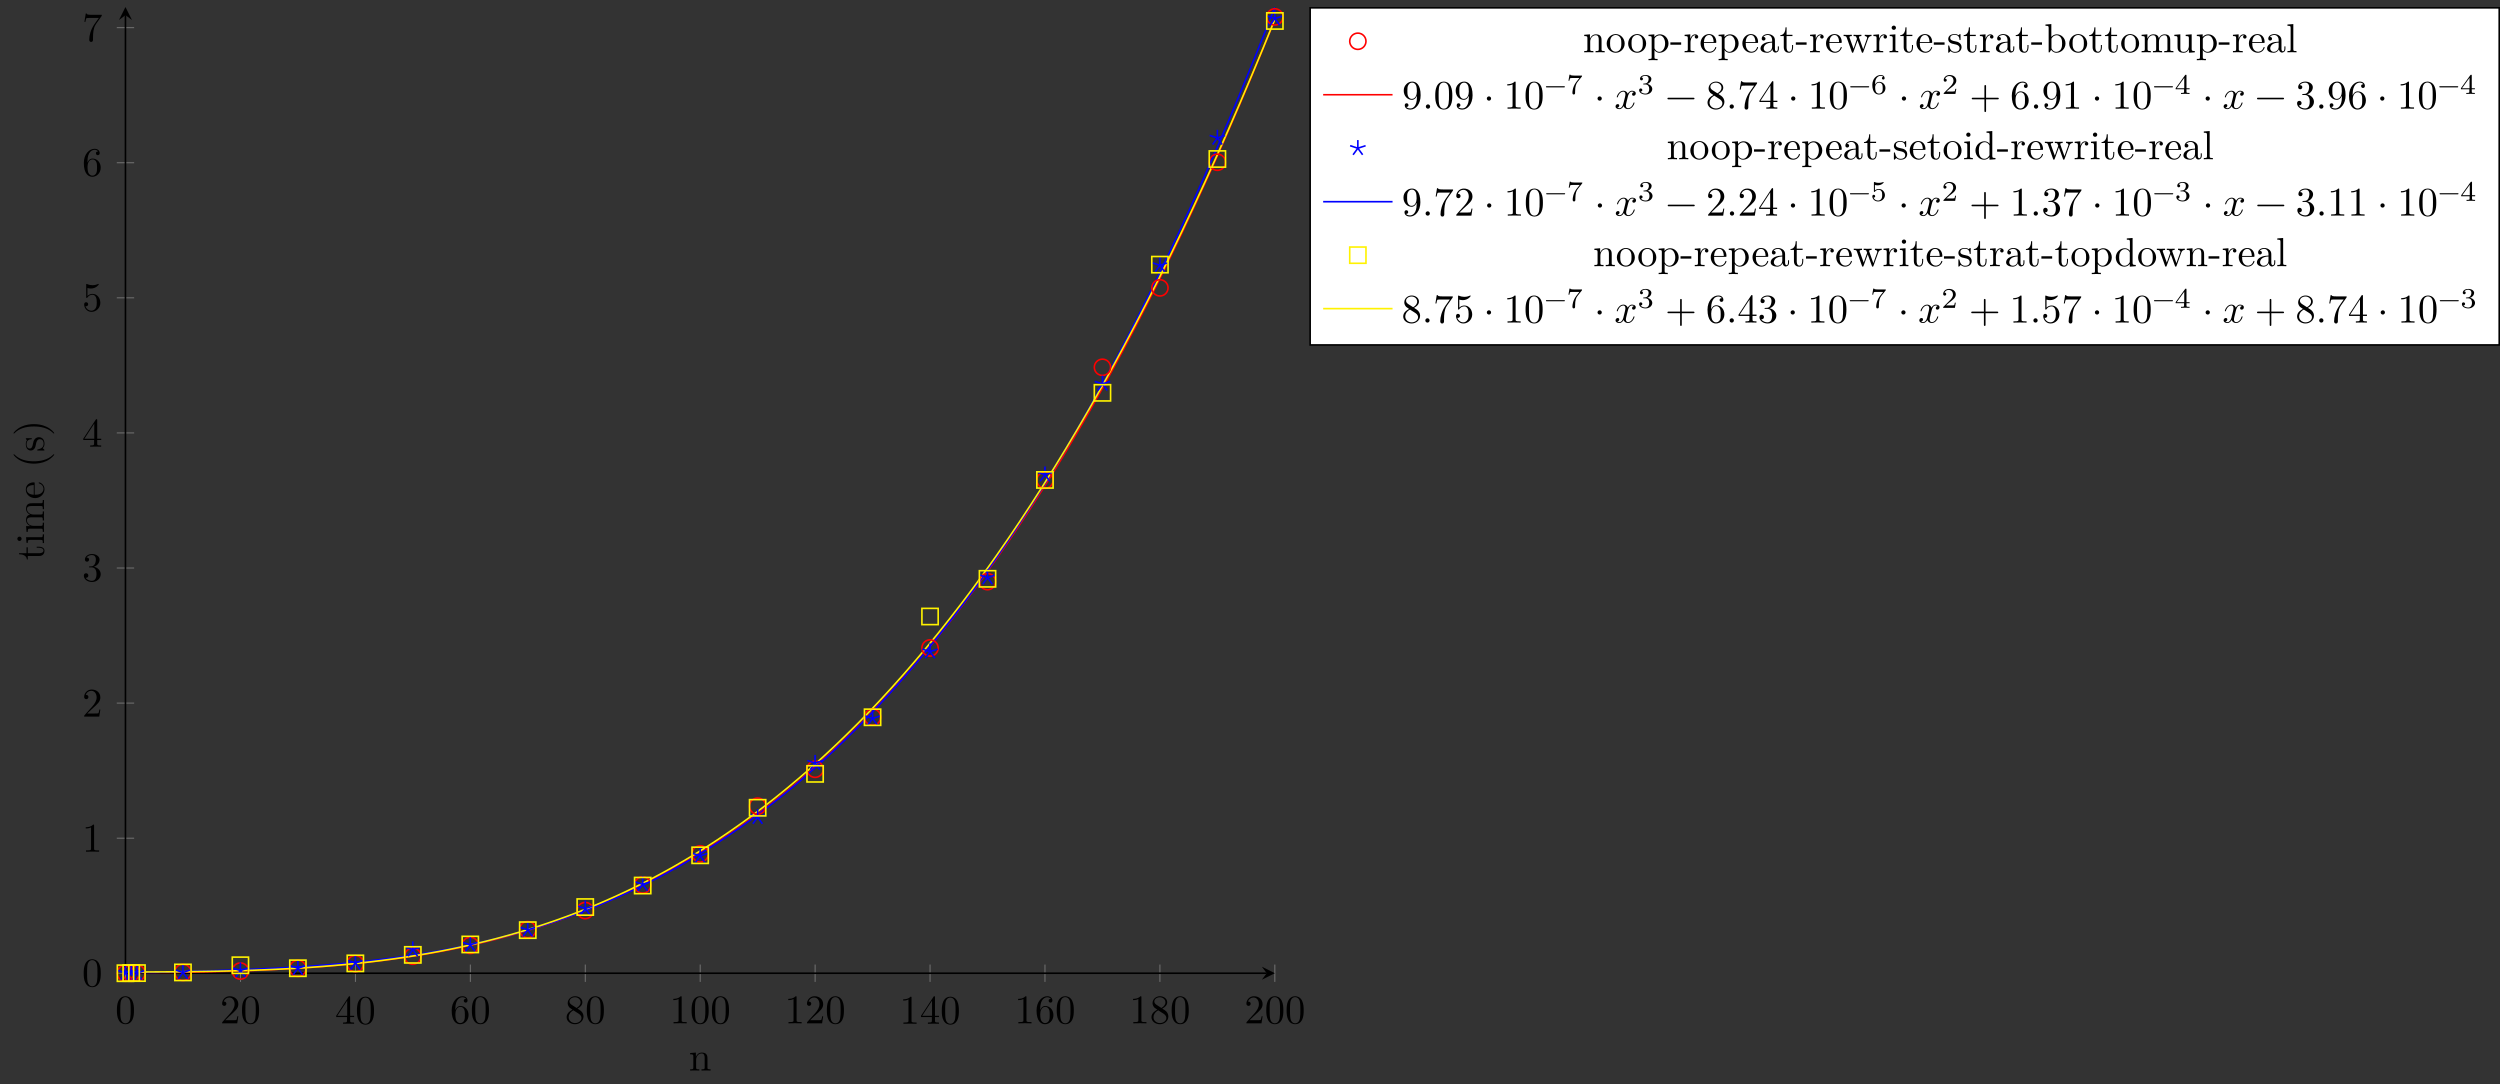 <?xml version="1.0" encoding="UTF-8"?>
<svg xmlns="http://www.w3.org/2000/svg" xmlns:xlink="http://www.w3.org/1999/xlink" width="612.706pt" height="265.695pt" viewBox="0 0 612.706 265.695" version="1.1">
<rect x="0" y="0" width="612.706" height="265.695" fill="#333333" stroke="none"/>
<defs>
<g>
<symbol overflow="visible" id="glyph0-0">
<path style="stroke:none;" d=""/>
</symbol>
<symbol overflow="visible" id="glyph0-1">
<path style="stroke:none;" d="M 4.578 -3.188 C 4.578 -3.984 4.531 -4.781 4.188 -5.516 C 3.734 -6.484 2.906 -6.641 2.5 -6.641 C 1.891 -6.641 1.172 -6.375 0.75 -5.453 C 0.438 -4.766 0.391 -3.984 0.391 -3.188 C 0.391 -2.438 0.422 -1.547 0.844 -0.781 C 1.266 0.016 2 0.219 2.484 0.219 C 3.016 0.219 3.781 0.016 4.219 -0.938 C 4.531 -1.625 4.578 -2.406 4.578 -3.188 Z M 3.766 -3.312 C 3.766 -2.562 3.766 -1.891 3.656 -1.25 C 3.5 -0.297 2.938 0 2.484 0 C 2.094 0 1.5 -0.25 1.328 -1.203 C 1.219 -1.797 1.219 -2.719 1.219 -3.312 C 1.219 -3.953 1.219 -4.609 1.297 -5.141 C 1.484 -6.328 2.234 -6.422 2.484 -6.422 C 2.812 -6.422 3.469 -6.234 3.656 -5.25 C 3.766 -4.688 3.766 -3.938 3.766 -3.312 Z M 3.766 -3.312 "/>
</symbol>
<symbol overflow="visible" id="glyph0-2">
<path style="stroke:none;" d="M 4.469 -1.734 L 4.234 -1.734 C 4.172 -1.438 4.109 -1 4 -0.844 C 3.938 -0.766 3.281 -0.766 3.062 -0.766 L 1.266 -0.766 L 2.328 -1.797 C 3.875 -3.172 4.469 -3.703 4.469 -4.703 C 4.469 -5.844 3.578 -6.641 2.359 -6.641 C 1.234 -6.641 0.5 -5.719 0.5 -4.828 C 0.5 -4.281 1 -4.281 1.031 -4.281 C 1.203 -4.281 1.547 -4.391 1.547 -4.812 C 1.547 -5.062 1.359 -5.328 1.016 -5.328 C 0.938 -5.328 0.922 -5.328 0.891 -5.312 C 1.109 -5.969 1.656 -6.328 2.234 -6.328 C 3.141 -6.328 3.562 -5.516 3.562 -4.703 C 3.562 -3.906 3.078 -3.125 2.516 -2.5 L 0.609 -0.375 C 0.5 -0.266 0.5 -0.234 0.5 0 L 4.203 0 Z M 4.469 -1.734 "/>
</symbol>
<symbol overflow="visible" id="glyph0-3">
<path style="stroke:none;" d="M 4.688 -1.641 L 4.688 -1.953 L 3.703 -1.953 L 3.703 -6.484 C 3.703 -6.688 3.703 -6.75 3.531 -6.75 C 3.453 -6.75 3.422 -6.75 3.344 -6.625 L 0.281 -1.953 L 0.281 -1.641 L 2.938 -1.641 L 2.938 -0.781 C 2.938 -0.422 2.906 -0.312 2.172 -0.312 L 1.969 -0.312 L 1.969 0 C 2.375 -0.031 2.891 -0.031 3.312 -0.031 C 3.734 -0.031 4.25 -0.031 4.672 0 L 4.672 -0.312 L 4.453 -0.312 C 3.719 -0.312 3.703 -0.422 3.703 -0.781 L 3.703 -1.641 Z M 2.984 -1.953 L 0.562 -1.953 L 2.984 -5.672 Z M 2.984 -1.953 "/>
</symbol>
<symbol overflow="visible" id="glyph0-4">
<path style="stroke:none;" d="M 4.562 -2.031 C 4.562 -3.297 3.672 -4.25 2.562 -4.25 C 1.891 -4.25 1.516 -3.75 1.312 -3.266 L 1.312 -3.516 C 1.312 -6.031 2.547 -6.391 3.062 -6.391 C 3.297 -6.391 3.719 -6.328 3.938 -5.984 C 3.781 -5.984 3.391 -5.984 3.391 -5.547 C 3.391 -5.234 3.625 -5.078 3.844 -5.078 C 4 -5.078 4.312 -5.172 4.312 -5.562 C 4.312 -6.156 3.875 -6.641 3.047 -6.641 C 1.766 -6.641 0.422 -5.359 0.422 -3.156 C 0.422 -0.484 1.578 0.219 2.5 0.219 C 3.609 0.219 4.562 -0.719 4.562 -2.031 Z M 3.656 -2.047 C 3.656 -1.562 3.656 -1.062 3.484 -0.703 C 3.188 -0.109 2.734 -0.062 2.5 -0.062 C 1.875 -0.062 1.578 -0.656 1.516 -0.812 C 1.328 -1.281 1.328 -2.078 1.328 -2.25 C 1.328 -3.031 1.656 -4.031 2.547 -4.031 C 2.719 -4.031 3.172 -4.031 3.484 -3.406 C 3.656 -3.047 3.656 -2.531 3.656 -2.047 Z M 3.656 -2.047 "/>
</symbol>
<symbol overflow="visible" id="glyph0-5">
<path style="stroke:none;" d="M 4.562 -1.672 C 4.562 -2.031 4.453 -2.484 4.062 -2.906 C 3.875 -3.109 3.719 -3.203 3.078 -3.609 C 3.797 -3.984 4.281 -4.5 4.281 -5.156 C 4.281 -6.078 3.406 -6.641 2.5 -6.641 C 1.5 -6.641 0.688 -5.906 0.688 -4.969 C 0.688 -4.797 0.703 -4.344 1.125 -3.875 C 1.234 -3.766 1.609 -3.516 1.859 -3.344 C 1.281 -3.047 0.422 -2.5 0.422 -1.5 C 0.422 -0.453 1.438 0.219 2.484 0.219 C 3.609 0.219 4.562 -0.609 4.562 -1.672 Z M 3.844 -5.156 C 3.844 -4.578 3.453 -4.109 2.859 -3.766 L 1.625 -4.562 C 1.172 -4.859 1.125 -5.188 1.125 -5.359 C 1.125 -5.969 1.781 -6.391 2.484 -6.391 C 3.203 -6.391 3.844 -5.875 3.844 -5.156 Z M 4.062 -1.312 C 4.062 -0.578 3.312 -0.062 2.5 -0.062 C 1.641 -0.062 0.922 -0.672 0.922 -1.5 C 0.922 -2.078 1.234 -2.719 2.078 -3.188 L 3.312 -2.406 C 3.594 -2.219 4.062 -1.922 4.062 -1.312 Z M 4.062 -1.312 "/>
</symbol>
<symbol overflow="visible" id="glyph0-6">
<path style="stroke:none;" d="M 4.172 0 L 4.172 -0.312 L 3.859 -0.312 C 2.953 -0.312 2.938 -0.422 2.938 -0.781 L 2.938 -6.375 C 2.938 -6.625 2.938 -6.641 2.703 -6.641 C 2.078 -6 1.203 -6 0.891 -6 L 0.891 -5.688 C 1.094 -5.688 1.672 -5.688 2.188 -5.953 L 2.188 -0.781 C 2.188 -0.422 2.156 -0.312 1.266 -0.312 L 0.953 -0.312 L 0.953 0 C 1.297 -0.031 2.156 -0.031 2.562 -0.031 C 2.953 -0.031 3.828 -0.031 4.172 0 Z M 4.172 0 "/>
</symbol>
<symbol overflow="visible" id="glyph0-7">
<path style="stroke:none;" d="M 4.562 -1.703 C 4.562 -2.516 3.922 -3.297 2.891 -3.516 C 3.703 -3.781 4.281 -4.469 4.281 -5.266 C 4.281 -6.078 3.406 -6.641 2.453 -6.641 C 1.453 -6.641 0.688 -6.047 0.688 -5.281 C 0.688 -4.953 0.906 -4.766 1.203 -4.766 C 1.5 -4.766 1.703 -4.984 1.703 -5.281 C 1.703 -5.766 1.234 -5.766 1.094 -5.766 C 1.391 -6.266 2.047 -6.391 2.406 -6.391 C 2.828 -6.391 3.375 -6.172 3.375 -5.281 C 3.375 -5.156 3.344 -4.578 3.094 -4.141 C 2.797 -3.656 2.453 -3.625 2.203 -3.625 C 2.125 -3.609 1.891 -3.594 1.812 -3.594 C 1.734 -3.578 1.672 -3.562 1.672 -3.469 C 1.672 -3.359 1.734 -3.359 1.906 -3.359 L 2.344 -3.359 C 3.156 -3.359 3.531 -2.688 3.531 -1.703 C 3.531 -0.344 2.844 -0.062 2.406 -0.062 C 1.969 -0.062 1.219 -0.234 0.875 -0.812 C 1.219 -0.766 1.531 -0.984 1.531 -1.359 C 1.531 -1.719 1.266 -1.922 0.984 -1.922 C 0.734 -1.922 0.422 -1.781 0.422 -1.344 C 0.422 -0.438 1.344 0.219 2.438 0.219 C 3.656 0.219 4.562 -0.688 4.562 -1.703 Z M 4.562 -1.703 "/>
</symbol>
<symbol overflow="visible" id="glyph0-8">
<path style="stroke:none;" d="M 4.469 -2 C 4.469 -3.188 3.656 -4.188 2.578 -4.188 C 2.109 -4.188 1.672 -4.031 1.312 -3.672 L 1.312 -5.625 C 1.516 -5.562 1.844 -5.5 2.156 -5.5 C 3.391 -5.5 4.094 -6.406 4.094 -6.531 C 4.094 -6.594 4.062 -6.641 3.984 -6.641 C 3.984 -6.641 3.953 -6.641 3.906 -6.609 C 3.703 -6.516 3.219 -6.312 2.547 -6.312 C 2.156 -6.312 1.688 -6.391 1.219 -6.594 C 1.141 -6.625 1.109 -6.625 1.109 -6.625 C 1 -6.625 1 -6.547 1 -6.391 L 1 -3.438 C 1 -3.266 1 -3.188 1.141 -3.188 C 1.219 -3.188 1.234 -3.203 1.281 -3.266 C 1.391 -3.422 1.75 -3.969 2.562 -3.969 C 3.078 -3.969 3.328 -3.516 3.406 -3.328 C 3.562 -2.953 3.594 -2.578 3.594 -2.078 C 3.594 -1.719 3.594 -1.125 3.344 -0.703 C 3.109 -0.312 2.734 -0.062 2.281 -0.062 C 1.562 -0.062 0.984 -0.594 0.812 -1.172 C 0.844 -1.172 0.875 -1.156 0.984 -1.156 C 1.312 -1.156 1.484 -1.406 1.484 -1.641 C 1.484 -1.891 1.312 -2.141 0.984 -2.141 C 0.844 -2.141 0.5 -2.062 0.5 -1.609 C 0.5 -0.75 1.188 0.219 2.297 0.219 C 3.453 0.219 4.469 -0.734 4.469 -2 Z M 4.469 -2 "/>
</symbol>
<symbol overflow="visible" id="glyph0-9">
<path style="stroke:none;" d="M 4.828 -6.422 L 2.406 -6.422 C 1.203 -6.422 1.172 -6.547 1.141 -6.734 L 0.891 -6.734 L 0.562 -4.688 L 0.812 -4.688 C 0.844 -4.844 0.922 -5.469 1.062 -5.594 C 1.125 -5.656 1.906 -5.656 2.031 -5.656 L 4.094 -5.656 L 2.984 -4.078 C 2.078 -2.734 1.75 -1.344 1.75 -0.328 C 1.75 -0.234 1.75 0.219 2.219 0.219 C 2.672 0.219 2.672 -0.234 2.672 -0.328 L 2.672 -0.844 C 2.672 -1.391 2.703 -1.938 2.781 -2.469 C 2.828 -2.703 2.953 -3.562 3.406 -4.172 L 4.75 -6.078 C 4.828 -6.188 4.828 -6.203 4.828 -6.422 Z M 4.828 -6.422 "/>
</symbol>
<symbol overflow="visible" id="glyph0-10">
<path style="stroke:none;" d="M 4.562 -3.281 C 4.562 -5.969 3.406 -6.641 2.516 -6.641 C 1.969 -6.641 1.484 -6.453 1.062 -6.016 C 0.641 -5.562 0.422 -5.141 0.422 -4.391 C 0.422 -3.156 1.297 -2.172 2.406 -2.172 C 3.016 -2.172 3.422 -2.594 3.656 -3.172 L 3.656 -2.844 C 3.656 -0.516 2.625 -0.062 2.047 -0.062 C 1.875 -0.062 1.328 -0.078 1.062 -0.422 C 1.5 -0.422 1.578 -0.703 1.578 -0.875 C 1.578 -1.188 1.344 -1.328 1.125 -1.328 C 0.969 -1.328 0.672 -1.25 0.672 -0.859 C 0.672 -0.188 1.203 0.219 2.047 0.219 C 3.344 0.219 4.562 -1.141 4.562 -3.281 Z M 3.641 -4.203 C 3.641 -3.375 3.297 -2.406 2.422 -2.406 C 2.266 -2.406 1.797 -2.406 1.5 -3.031 C 1.312 -3.406 1.312 -3.891 1.312 -4.391 C 1.312 -4.922 1.312 -5.391 1.531 -5.766 C 1.797 -6.266 2.172 -6.391 2.516 -6.391 C 2.984 -6.391 3.312 -6.047 3.484 -5.609 C 3.594 -5.281 3.641 -4.656 3.641 -4.203 Z M 3.641 -4.203 "/>
</symbol>
<symbol overflow="visible" id="glyph0-11">
<path style="stroke:none;" d="M 1.906 -0.531 C 1.906 -0.812 1.672 -1.062 1.391 -1.062 C 1.094 -1.062 0.859 -0.812 0.859 -0.531 C 0.859 -0.234 1.094 0 1.391 0 C 1.672 0 1.906 -0.234 1.906 -0.531 Z M 1.906 -0.531 "/>
</symbol>
<symbol overflow="visible" id="glyph0-12">
<path style="stroke:none;" d="M 1.906 -2.5 C 1.906 -2.781 1.672 -3.016 1.391 -3.016 C 1.094 -3.016 0.859 -2.781 0.859 -2.5 C 0.859 -2.203 1.094 -1.969 1.391 -1.969 C 1.672 -1.969 1.906 -2.203 1.906 -2.5 Z M 1.906 -2.5 "/>
</symbol>
<symbol overflow="visible" id="glyph0-13">
<path style="stroke:none;" d="M 5.25 -3.75 C 5.25 -4.266 4.672 -4.406 4.328 -4.406 C 3.75 -4.406 3.406 -3.875 3.281 -3.656 C 3.031 -4.312 2.5 -4.406 2.203 -4.406 C 1.172 -4.406 0.594 -3.125 0.594 -2.875 C 0.594 -2.766 0.719 -2.766 0.719 -2.766 C 0.797 -2.766 0.828 -2.797 0.844 -2.875 C 1.188 -3.938 1.844 -4.188 2.188 -4.188 C 2.375 -4.188 2.719 -4.094 2.719 -3.516 C 2.719 -3.203 2.547 -2.547 2.188 -1.141 C 2.031 -0.531 1.672 -0.109 1.234 -0.109 C 1.172 -0.109 0.953 -0.109 0.734 -0.234 C 0.984 -0.297 1.203 -0.5 1.203 -0.781 C 1.203 -1.047 0.984 -1.125 0.844 -1.125 C 0.531 -1.125 0.297 -0.875 0.297 -0.547 C 0.297 -0.094 0.781 0.109 1.219 0.109 C 1.891 0.109 2.25 -0.594 2.266 -0.641 C 2.391 -0.281 2.75 0.109 3.344 0.109 C 4.375 0.109 4.938 -1.172 4.938 -1.422 C 4.938 -1.531 4.859 -1.531 4.828 -1.531 C 4.734 -1.531 4.719 -1.484 4.688 -1.422 C 4.359 -0.344 3.688 -0.109 3.375 -0.109 C 2.984 -0.109 2.828 -0.422 2.828 -0.766 C 2.828 -0.984 2.875 -1.203 2.984 -1.641 L 3.328 -3.016 C 3.391 -3.266 3.625 -4.188 4.312 -4.188 C 4.359 -4.188 4.609 -4.188 4.812 -4.062 C 4.531 -4 4.344 -3.766 4.344 -3.516 C 4.344 -3.359 4.453 -3.172 4.719 -3.172 C 4.938 -3.172 5.25 -3.344 5.25 -3.75 Z M 5.25 -3.75 "/>
</symbol>
<symbol overflow="visible" id="glyph0-14">
<path style="stroke:none;" d="M 7.203 -2.5 C 7.203 -2.609 7.109 -2.688 7 -2.688 L 0.75 -2.688 C 0.641 -2.688 0.562 -2.609 0.562 -2.5 C 0.562 -2.375 0.641 -2.297 0.75 -2.297 L 7 -2.297 C 7.109 -2.297 7.203 -2.375 7.203 -2.5 Z M 7.203 -2.5 "/>
</symbol>
<symbol overflow="visible" id="glyph0-15">
<path style="stroke:none;" d="M 7.203 -2.5 C 7.203 -2.609 7.109 -2.688 7 -2.688 L 4.078 -2.688 L 4.078 -5.609 C 4.078 -5.719 3.984 -5.812 3.875 -5.812 C 3.766 -5.812 3.672 -5.719 3.672 -5.609 L 3.672 -2.688 L 0.75 -2.688 C 0.641 -2.688 0.562 -2.609 0.562 -2.5 C 0.562 -2.375 0.641 -2.297 0.75 -2.297 L 3.672 -2.297 L 3.672 0.625 C 3.672 0.734 3.766 0.828 3.875 0.828 C 3.984 0.828 4.078 0.734 4.078 0.625 L 4.078 -2.297 L 7 -2.297 C 7.109 -2.297 7.203 -2.375 7.203 -2.5 Z M 7.203 -2.5 "/>
</symbol>
<symbol overflow="visible" id="glyph1-0">
<path style="stroke:none;" d=""/>
</symbol>
<symbol overflow="visible" id="glyph1-1">
<path style="stroke:none;" d="M 5.328 0 L 5.328 -0.312 C 4.812 -0.312 4.562 -0.312 4.562 -0.609 L 4.562 -2.516 C 4.562 -3.375 4.562 -3.672 4.25 -4.031 C 4.109 -4.203 3.781 -4.406 3.203 -4.406 C 2.469 -4.406 2 -3.984 1.719 -3.359 L 1.719 -4.406 L 0.312 -4.297 L 0.312 -3.984 C 1.016 -3.984 1.094 -3.922 1.094 -3.422 L 1.094 -0.75 C 1.094 -0.312 0.984 -0.312 0.312 -0.312 L 0.312 0 L 1.453 -0.031 L 2.562 0 L 2.562 -0.312 C 1.891 -0.312 1.781 -0.312 1.781 -0.75 L 1.781 -2.594 C 1.781 -3.625 2.5 -4.188 3.125 -4.188 C 3.766 -4.188 3.875 -3.656 3.875 -3.078 L 3.875 -0.75 C 3.875 -0.312 3.766 -0.312 3.094 -0.312 L 3.094 0 L 4.219 -0.031 Z M 5.328 0 "/>
</symbol>
<symbol overflow="visible" id="glyph1-2">
<path style="stroke:none;" d="M 4.688 -2.141 C 4.688 -3.406 3.703 -4.469 2.5 -4.469 C 1.25 -4.469 0.281 -3.375 0.281 -2.141 C 0.281 -0.844 1.312 0.109 2.484 0.109 C 3.688 0.109 4.688 -0.875 4.688 -2.141 Z M 3.875 -2.219 C 3.875 -1.859 3.875 -1.312 3.656 -0.875 C 3.422 -0.422 2.984 -0.141 2.5 -0.141 C 2.062 -0.141 1.625 -0.344 1.359 -0.812 C 1.109 -1.25 1.109 -1.859 1.109 -2.219 C 1.109 -2.609 1.109 -3.141 1.344 -3.578 C 1.609 -4.031 2.078 -4.25 2.484 -4.25 C 2.922 -4.25 3.344 -4.031 3.609 -3.594 C 3.875 -3.172 3.875 -2.594 3.875 -2.219 Z M 3.875 -2.219 "/>
</symbol>
<symbol overflow="visible" id="glyph1-3">
<path style="stroke:none;" d="M 5.188 -2.156 C 5.188 -3.422 4.234 -4.406 3.109 -4.406 C 2.328 -4.406 1.906 -3.969 1.719 -3.75 L 1.719 -4.406 L 0.281 -4.297 L 0.281 -3.984 C 0.984 -3.984 1.062 -3.922 1.062 -3.484 L 1.062 1.172 C 1.062 1.625 0.953 1.625 0.281 1.625 L 0.281 1.938 L 1.391 1.906 L 2.516 1.938 L 2.516 1.625 C 1.859 1.625 1.75 1.625 1.75 1.172 L 1.75 -0.594 C 1.797 -0.422 2.219 0.109 2.969 0.109 C 4.156 0.109 5.188 -0.875 5.188 -2.156 Z M 4.359 -2.156 C 4.359 -0.953 3.672 -0.109 2.938 -0.109 C 2.531 -0.109 2.156 -0.312 1.891 -0.719 C 1.75 -0.922 1.75 -0.938 1.75 -1.141 L 1.75 -3.359 C 2.031 -3.875 2.516 -4.156 3.031 -4.156 C 3.766 -4.156 4.359 -3.281 4.359 -2.156 Z M 4.359 -2.156 "/>
</symbol>
<symbol overflow="visible" id="glyph1-4">
<path style="stroke:none;" d="M 2.75 -1.859 L 2.75 -2.438 L 0.109 -2.438 L 0.109 -1.859 Z M 2.75 -1.859 "/>
</symbol>
<symbol overflow="visible" id="glyph1-5">
<path style="stroke:none;" d="M 3.625 -3.797 C 3.625 -4.109 3.312 -4.406 2.891 -4.406 C 2.156 -4.406 1.797 -3.734 1.672 -3.312 L 1.672 -4.406 L 0.281 -4.297 L 0.281 -3.984 C 0.984 -3.984 1.062 -3.922 1.062 -3.422 L 1.062 -0.75 C 1.062 -0.312 0.953 -0.312 0.281 -0.312 L 0.281 0 L 1.422 -0.031 C 1.812 -0.031 2.281 -0.031 2.688 0 L 2.688 -0.312 L 2.469 -0.312 C 1.734 -0.312 1.719 -0.422 1.719 -0.781 L 1.719 -2.312 C 1.719 -3.297 2.141 -4.188 2.891 -4.188 C 2.953 -4.188 2.984 -4.188 3 -4.172 C 2.969 -4.172 2.766 -4.047 2.766 -3.781 C 2.766 -3.516 2.984 -3.359 3.203 -3.359 C 3.375 -3.359 3.625 -3.484 3.625 -3.797 Z M 3.625 -3.797 "/>
</symbol>
<symbol overflow="visible" id="glyph1-6">
<path style="stroke:none;" d="M 4.141 -1.188 C 4.141 -1.281 4.062 -1.312 4 -1.312 C 3.922 -1.312 3.891 -1.25 3.875 -1.172 C 3.531 -0.141 2.625 -0.141 2.531 -0.141 C 2.031 -0.141 1.641 -0.438 1.406 -0.812 C 1.109 -1.281 1.109 -1.938 1.109 -2.297 L 3.891 -2.297 C 4.109 -2.297 4.141 -2.297 4.141 -2.516 C 4.141 -3.5 3.594 -4.469 2.359 -4.469 C 1.203 -4.469 0.281 -3.438 0.281 -2.188 C 0.281 -0.859 1.328 0.109 2.469 0.109 C 3.688 0.109 4.141 -1 4.141 -1.188 Z M 3.484 -2.516 L 1.109 -2.516 C 1.172 -4 2.016 -4.25 2.359 -4.25 C 3.375 -4.25 3.484 -2.906 3.484 -2.516 Z M 3.484 -2.516 "/>
</symbol>
<symbol overflow="visible" id="glyph1-7">
<path style="stroke:none;" d="M 4.812 -0.891 L 4.812 -1.453 L 4.562 -1.453 L 4.562 -0.891 C 4.562 -0.312 4.312 -0.25 4.203 -0.25 C 3.875 -0.25 3.844 -0.703 3.844 -0.75 L 3.844 -2.734 C 3.844 -3.156 3.844 -3.547 3.484 -3.922 C 3.094 -4.312 2.594 -4.469 2.109 -4.469 C 1.297 -4.469 0.609 -4 0.609 -3.344 C 0.609 -3.047 0.812 -2.875 1.062 -2.875 C 1.344 -2.875 1.531 -3.078 1.531 -3.328 C 1.531 -3.453 1.469 -3.781 1.016 -3.781 C 1.281 -4.141 1.781 -4.25 2.094 -4.25 C 2.578 -4.25 3.156 -3.859 3.156 -2.969 L 3.156 -2.609 C 2.641 -2.578 1.938 -2.547 1.312 -2.25 C 0.562 -1.906 0.312 -1.391 0.312 -0.953 C 0.312 -0.141 1.281 0.109 1.906 0.109 C 2.578 0.109 3.031 -0.297 3.219 -0.75 C 3.266 -0.359 3.531 0.062 4 0.062 C 4.203 0.062 4.812 -0.078 4.812 -0.891 Z M 3.156 -1.391 C 3.156 -0.453 2.438 -0.109 1.984 -0.109 C 1.5 -0.109 1.094 -0.453 1.094 -0.953 C 1.094 -1.5 1.5 -2.328 3.156 -2.391 Z M 3.156 -1.391 "/>
</symbol>
<symbol overflow="visible" id="glyph1-8">
<path style="stroke:none;" d="M 3.312 -1.234 L 3.312 -1.797 L 3.062 -1.797 L 3.062 -1.25 C 3.062 -0.516 2.766 -0.141 2.391 -0.141 C 1.719 -0.141 1.719 -1.047 1.719 -1.219 L 1.719 -3.984 L 3.156 -3.984 L 3.156 -4.297 L 1.719 -4.297 L 1.719 -6.125 L 1.469 -6.125 C 1.469 -5.312 1.172 -4.25 0.188 -4.203 L 0.188 -3.984 L 1.031 -3.984 L 1.031 -1.234 C 1.031 -0.016 1.969 0.109 2.328 0.109 C 3.031 0.109 3.312 -0.594 3.312 -1.234 Z M 3.312 -1.234 "/>
</symbol>
<symbol overflow="visible" id="glyph1-9">
<path style="stroke:none;" d="M 7.016 -3.984 L 7.016 -4.297 C 6.781 -4.281 6.5 -4.266 6.281 -4.266 L 5.359 -4.297 L 5.359 -3.984 C 5.719 -3.984 5.938 -3.797 5.938 -3.516 C 5.938 -3.453 5.938 -3.422 5.875 -3.297 L 4.969 -0.75 L 3.984 -3.531 C 3.953 -3.656 3.938 -3.672 3.938 -3.719 C 3.938 -3.984 4.328 -3.984 4.531 -3.984 L 4.531 -4.297 L 3.484 -4.266 C 3.188 -4.266 2.906 -4.281 2.609 -4.297 L 2.609 -3.984 C 2.969 -3.984 3.125 -3.969 3.234 -3.844 C 3.281 -3.781 3.391 -3.484 3.453 -3.297 L 2.609 -0.875 L 1.656 -3.531 C 1.609 -3.656 1.609 -3.672 1.609 -3.719 C 1.609 -3.984 2 -3.984 2.188 -3.984 L 2.188 -4.297 L 1.109 -4.266 L 0.172 -4.297 L 0.172 -3.984 C 0.672 -3.984 0.797 -3.953 0.922 -3.641 L 2.172 -0.109 C 2.219 0.031 2.25 0.109 2.375 0.109 C 2.516 0.109 2.531 0.047 2.578 -0.094 L 3.594 -2.906 L 4.609 -0.078 C 4.641 0.031 4.672 0.109 4.812 0.109 C 4.938 0.109 4.969 0.016 5 -0.078 L 6.172 -3.344 C 6.344 -3.844 6.656 -3.984 7.016 -3.984 Z M 7.016 -3.984 "/>
</symbol>
<symbol overflow="visible" id="glyph1-10">
<path style="stroke:none;" d="M 2.469 0 L 2.469 -0.312 C 1.797 -0.312 1.766 -0.359 1.766 -0.75 L 1.766 -4.406 L 0.375 -4.297 L 0.375 -3.984 C 1.016 -3.984 1.109 -3.922 1.109 -3.438 L 1.109 -0.75 C 1.109 -0.312 1 -0.312 0.328 -0.312 L 0.328 0 L 1.422 -0.031 C 1.781 -0.031 2.125 -0.016 2.469 0 Z M 1.906 -6.016 C 1.906 -6.297 1.688 -6.547 1.391 -6.547 C 1.047 -6.547 0.844 -6.266 0.844 -6.016 C 0.844 -5.75 1.078 -5.5 1.375 -5.5 C 1.719 -5.5 1.906 -5.766 1.906 -6.016 Z M 1.906 -6.016 "/>
</symbol>
<symbol overflow="visible" id="glyph1-11">
<path style="stroke:none;" d="M 3.594 -1.281 C 3.594 -1.797 3.297 -2.109 3.172 -2.219 C 2.844 -2.547 2.453 -2.625 2.031 -2.703 C 1.469 -2.812 0.812 -2.938 0.812 -3.516 C 0.812 -3.875 1.062 -4.281 1.922 -4.281 C 3.016 -4.281 3.078 -3.375 3.094 -3.078 C 3.094 -2.984 3.203 -2.984 3.203 -2.984 C 3.344 -2.984 3.344 -3.031 3.344 -3.219 L 3.344 -4.234 C 3.344 -4.391 3.344 -4.469 3.234 -4.469 C 3.188 -4.469 3.156 -4.469 3.031 -4.344 C 3 -4.312 2.906 -4.219 2.859 -4.188 C 2.484 -4.469 2.078 -4.469 1.922 -4.469 C 0.703 -4.469 0.328 -3.797 0.328 -3.234 C 0.328 -2.891 0.484 -2.609 0.75 -2.391 C 1.078 -2.141 1.359 -2.078 2.078 -1.938 C 2.297 -1.891 3.109 -1.734 3.109 -1.016 C 3.109 -0.516 2.766 -0.109 1.984 -0.109 C 1.141 -0.109 0.781 -0.672 0.594 -1.531 C 0.562 -1.656 0.562 -1.688 0.453 -1.688 C 0.328 -1.688 0.328 -1.625 0.328 -1.453 L 0.328 -0.125 C 0.328 0.047 0.328 0.109 0.438 0.109 C 0.484 0.109 0.5 0.094 0.688 -0.094 C 0.703 -0.109 0.703 -0.125 0.891 -0.312 C 1.328 0.094 1.781 0.109 1.984 0.109 C 3.125 0.109 3.594 -0.562 3.594 -1.281 Z M 3.594 -1.281 "/>
</symbol>
<symbol overflow="visible" id="glyph1-12">
<path style="stroke:none;" d="M 5.188 -2.156 C 5.188 -3.422 4.219 -4.406 3.078 -4.406 C 2.297 -4.406 1.875 -3.938 1.719 -3.766 L 1.719 -6.922 L 0.281 -6.812 L 0.281 -6.5 C 0.984 -6.5 1.062 -6.438 1.062 -5.938 L 1.062 0 L 1.312 0 L 1.672 -0.625 C 1.812 -0.391 2.234 0.109 2.969 0.109 C 4.156 0.109 5.188 -0.875 5.188 -2.156 Z M 4.359 -2.156 C 4.359 -1.797 4.344 -1.203 4.062 -0.75 C 3.844 -0.438 3.469 -0.109 2.938 -0.109 C 2.484 -0.109 2.125 -0.344 1.891 -0.719 C 1.75 -0.922 1.75 -0.953 1.75 -1.141 L 1.75 -3.188 C 1.75 -3.375 1.75 -3.391 1.859 -3.547 C 2.25 -4.109 2.797 -4.188 3.031 -4.188 C 3.484 -4.188 3.844 -3.922 4.078 -3.547 C 4.344 -3.141 4.359 -2.578 4.359 -2.156 Z M 4.359 -2.156 "/>
</symbol>
<symbol overflow="visible" id="glyph1-13">
<path style="stroke:none;" d="M 8.109 0 L 8.109 -0.312 C 7.594 -0.312 7.344 -0.312 7.328 -0.609 L 7.328 -2.516 C 7.328 -3.375 7.328 -3.672 7.016 -4.031 C 6.875 -4.203 6.547 -4.406 5.969 -4.406 C 5.141 -4.406 4.688 -3.812 4.531 -3.422 C 4.391 -4.297 3.656 -4.406 3.203 -4.406 C 2.469 -4.406 2 -3.984 1.719 -3.359 L 1.719 -4.406 L 0.312 -4.297 L 0.312 -3.984 C 1.016 -3.984 1.094 -3.922 1.094 -3.422 L 1.094 -0.75 C 1.094 -0.312 0.984 -0.312 0.312 -0.312 L 0.312 0 L 1.453 -0.031 L 2.562 0 L 2.562 -0.312 C 1.891 -0.312 1.781 -0.312 1.781 -0.75 L 1.781 -2.594 C 1.781 -3.625 2.5 -4.188 3.125 -4.188 C 3.766 -4.188 3.875 -3.656 3.875 -3.078 L 3.875 -0.75 C 3.875 -0.312 3.766 -0.312 3.094 -0.312 L 3.094 0 L 4.219 -0.031 L 5.328 0 L 5.328 -0.312 C 4.672 -0.312 4.562 -0.312 4.562 -0.75 L 4.562 -2.594 C 4.562 -3.625 5.266 -4.188 5.906 -4.188 C 6.531 -4.188 6.641 -3.656 6.641 -3.078 L 6.641 -0.75 C 6.641 -0.312 6.531 -0.312 5.859 -0.312 L 5.859 0 L 6.984 -0.031 Z M 8.109 0 "/>
</symbol>
<symbol overflow="visible" id="glyph1-14">
<path style="stroke:none;" d="M 5.328 0 L 5.328 -0.312 C 4.641 -0.312 4.562 -0.375 4.562 -0.875 L 4.562 -4.406 L 3.094 -4.297 L 3.094 -3.984 C 3.781 -3.984 3.875 -3.922 3.875 -3.422 L 3.875 -1.656 C 3.875 -0.781 3.391 -0.109 2.656 -0.109 C 1.828 -0.109 1.781 -0.578 1.781 -1.094 L 1.781 -4.406 L 0.312 -4.297 L 0.312 -3.984 C 1.094 -3.984 1.094 -3.953 1.094 -3.078 L 1.094 -1.578 C 1.094 -0.797 1.094 0.109 2.609 0.109 C 3.172 0.109 3.609 -0.172 3.891 -0.781 L 3.891 0.109 Z M 5.328 0 "/>
</symbol>
<symbol overflow="visible" id="glyph1-15">
<path style="stroke:none;" d="M 2.547 0 L 2.547 -0.312 C 1.875 -0.312 1.766 -0.312 1.766 -0.75 L 1.766 -6.922 L 0.328 -6.812 L 0.328 -6.5 C 1.031 -6.5 1.109 -6.438 1.109 -5.938 L 1.109 -0.75 C 1.109 -0.312 1 -0.312 0.328 -0.312 L 0.328 0 L 1.438 -0.031 Z M 2.547 0 "/>
</symbol>
<symbol overflow="visible" id="glyph1-16">
<path style="stroke:none;" d="M 5.25 0 L 5.25 -0.312 C 4.562 -0.312 4.469 -0.375 4.469 -0.875 L 4.469 -6.922 L 3.047 -6.812 L 3.047 -6.5 C 3.734 -6.5 3.812 -6.438 3.812 -5.938 L 3.812 -3.781 C 3.531 -4.141 3.094 -4.406 2.562 -4.406 C 1.391 -4.406 0.344 -3.422 0.344 -2.141 C 0.344 -0.875 1.312 0.109 2.453 0.109 C 3.094 0.109 3.531 -0.234 3.781 -0.547 L 3.781 0.109 Z M 3.781 -1.172 C 3.781 -1 3.781 -0.984 3.672 -0.812 C 3.375 -0.328 2.938 -0.109 2.5 -0.109 C 2.047 -0.109 1.688 -0.375 1.453 -0.75 C 1.203 -1.156 1.172 -1.719 1.172 -2.141 C 1.172 -2.5 1.188 -3.094 1.469 -3.547 C 1.688 -3.859 2.062 -4.188 2.609 -4.188 C 2.953 -4.188 3.375 -4.031 3.672 -3.594 C 3.781 -3.422 3.781 -3.406 3.781 -3.219 Z M 3.781 -1.172 "/>
</symbol>
<symbol overflow="visible" id="glyph2-0">
<path style="stroke:none;" d=""/>
</symbol>
<symbol overflow="visible" id="glyph2-1">
<path style="stroke:none;" d="M -1.234 -3.312 L -1.797 -3.312 L -1.797 -3.062 L -1.25 -3.062 C -0.516 -3.062 -0.141 -2.766 -0.141 -2.391 C -0.141 -1.719 -1.047 -1.719 -1.219 -1.719 L -3.984 -1.719 L -3.984 -3.156 L -4.297 -3.156 L -4.297 -1.719 L -6.125 -1.719 L -6.125 -1.469 C -5.312 -1.469 -4.25 -1.172 -4.203 -0.188 L -3.984 -0.188 L -3.984 -1.031 L -1.234 -1.031 C -0.016 -1.031 0.109 -1.969 0.109 -2.328 C 0.109 -3.031 -0.594 -3.312 -1.234 -3.312 Z M -1.234 -3.312 "/>
</symbol>
<symbol overflow="visible" id="glyph2-2">
<path style="stroke:none;" d="M 0 -2.469 L -0.312 -2.469 C -0.312 -1.797 -0.359 -1.766 -0.75 -1.766 L -4.406 -1.766 L -4.297 -0.375 L -3.984 -0.375 C -3.984 -1.016 -3.922 -1.109 -3.438 -1.109 L -0.75 -1.109 C -0.312 -1.109 -0.312 -1 -0.312 -0.328 L 0 -0.328 L -0.031 -1.422 C -0.031 -1.781 -0.016 -2.125 0 -2.469 Z M -6.016 -1.906 C -6.297 -1.906 -6.547 -1.688 -6.547 -1.391 C -6.547 -1.047 -6.266 -0.844 -6.016 -0.844 C -5.75 -0.844 -5.5 -1.078 -5.5 -1.375 C -5.5 -1.719 -5.766 -1.906 -6.016 -1.906 Z M -6.016 -1.906 "/>
</symbol>
<symbol overflow="visible" id="glyph2-3">
<path style="stroke:none;" d="M 0 -8.109 L -0.312 -8.109 C -0.312 -7.594 -0.312 -7.344 -0.609 -7.328 L -2.516 -7.328 C -3.375 -7.328 -3.672 -7.328 -4.031 -7.016 C -4.203 -6.875 -4.406 -6.547 -4.406 -5.969 C -4.406 -5.141 -3.812 -4.688 -3.422 -4.531 C -4.297 -4.391 -4.406 -3.656 -4.406 -3.203 C -4.406 -2.469 -3.984 -2 -3.359 -1.719 L -4.406 -1.719 L -4.297 -0.312 L -3.984 -0.312 C -3.984 -1.016 -3.922 -1.094 -3.422 -1.094 L -0.75 -1.094 C -0.312 -1.094 -0.312 -0.984 -0.312 -0.312 L 0 -0.312 L -0.031 -1.453 L 0 -2.562 L -0.312 -2.562 C -0.312 -1.891 -0.312 -1.781 -0.75 -1.781 L -2.594 -1.781 C -3.625 -1.781 -4.188 -2.5 -4.188 -3.125 C -4.188 -3.766 -3.656 -3.875 -3.078 -3.875 L -0.75 -3.875 C -0.312 -3.875 -0.312 -3.766 -0.312 -3.094 L 0 -3.094 L -0.031 -4.219 L 0 -5.328 L -0.312 -5.328 C -0.312 -4.672 -0.312 -4.562 -0.75 -4.562 L -2.594 -4.562 C -3.625 -4.562 -4.188 -5.266 -4.188 -5.906 C -4.188 -6.531 -3.656 -6.641 -3.078 -6.641 L -0.75 -6.641 C -0.312 -6.641 -0.312 -6.531 -0.312 -5.859 L 0 -5.859 L -0.031 -6.984 Z M 0 -8.109 "/>
</symbol>
<symbol overflow="visible" id="glyph2-4">
<path style="stroke:none;" d="M -1.188 -4.141 C -1.281 -4.141 -1.312 -4.062 -1.312 -4 C -1.312 -3.922 -1.25 -3.891 -1.172 -3.875 C -0.141 -3.531 -0.141 -2.625 -0.141 -2.531 C -0.141 -2.031 -0.438 -1.641 -0.812 -1.406 C -1.281 -1.109 -1.938 -1.109 -2.297 -1.109 L -2.297 -3.891 C -2.297 -4.109 -2.297 -4.141 -2.516 -4.141 C -3.5 -4.141 -4.469 -3.594 -4.469 -2.359 C -4.469 -1.203 -3.438 -0.281 -2.188 -0.281 C -0.859 -0.281 0.109 -1.328 0.109 -2.469 C 0.109 -3.688 -1 -4.141 -1.188 -4.141 Z M -2.516 -3.484 L -2.516 -1.109 C -4 -1.172 -4.25 -2.016 -4.25 -2.359 C -4.25 -3.375 -2.906 -3.484 -2.516 -3.484 Z M -2.516 -3.484 "/>
</symbol>
<symbol overflow="visible" id="glyph2-5">
<path style="stroke:none;" d="M 2.391 -3.297 C 2.359 -3.297 2.344 -3.297 2.172 -3.125 C 0.922 -1.891 -0.969 -1.562 -2.5 -1.562 C -4.234 -1.562 -5.969 -1.938 -7.203 -3.172 C -7.328 -3.297 -7.344 -3.297 -7.375 -3.297 C -7.453 -3.297 -7.484 -3.266 -7.484 -3.203 C -7.484 -3.094 -6.797 -2.203 -5.531 -1.609 C -4.438 -1.109 -3.328 -0.984 -2.5 -0.984 C -1.719 -0.984 -0.516 -1.094 0.625 -1.641 C 1.844 -2.25 2.5 -3.094 2.5 -3.203 C 2.5 -3.266 2.469 -3.297 2.391 -3.297 Z M 2.391 -3.297 "/>
</symbol>
<symbol overflow="visible" id="glyph2-6">
<path style="stroke:none;" d="M -1.281 -3.594 C -1.797 -3.594 -2.109 -3.297 -2.219 -3.172 C -2.547 -2.844 -2.625 -2.453 -2.703 -2.031 C -2.812 -1.469 -2.938 -0.812 -3.516 -0.812 C -3.875 -0.812 -4.281 -1.062 -4.281 -1.922 C -4.281 -3.016 -3.375 -3.078 -3.078 -3.094 C -2.984 -3.094 -2.984 -3.203 -2.984 -3.203 C -2.984 -3.344 -3.031 -3.344 -3.219 -3.344 L -4.234 -3.344 C -4.391 -3.344 -4.469 -3.344 -4.469 -3.234 C -4.469 -3.188 -4.469 -3.156 -4.344 -3.031 C -4.312 -3 -4.219 -2.906 -4.188 -2.859 C -4.469 -2.484 -4.469 -2.078 -4.469 -1.922 C -4.469 -0.703 -3.797 -0.328 -3.234 -0.328 C -2.891 -0.328 -2.609 -0.484 -2.391 -0.75 C -2.141 -1.078 -2.078 -1.359 -1.938 -2.078 C -1.891 -2.297 -1.734 -3.109 -1.016 -3.109 C -0.516 -3.109 -0.109 -2.766 -0.109 -1.984 C -0.109 -1.141 -0.672 -0.781 -1.531 -0.594 C -1.656 -0.562 -1.688 -0.562 -1.688 -0.453 C -1.688 -0.328 -1.625 -0.328 -1.453 -0.328 L -0.125 -0.328 C 0.047 -0.328 0.109 -0.328 0.109 -0.438 C 0.109 -0.484 0.094 -0.5 -0.094 -0.688 C -0.109 -0.703 -0.125 -0.703 -0.312 -0.891 C 0.094 -1.328 0.109 -1.781 0.109 -1.984 C 0.109 -3.125 -0.562 -3.594 -1.281 -3.594 Z M -1.281 -3.594 "/>
</symbol>
<symbol overflow="visible" id="glyph2-7">
<path style="stroke:none;" d="M -2.5 -2.875 C -3.266 -2.875 -4.469 -2.766 -5.609 -2.219 C -6.828 -1.625 -7.484 -0.766 -7.484 -0.672 C -7.484 -0.609 -7.438 -0.562 -7.375 -0.562 C -7.344 -0.562 -7.328 -0.562 -7.141 -0.75 C -6.156 -1.734 -4.578 -2.297 -2.5 -2.297 C -0.781 -2.297 0.969 -1.938 2.219 -0.703 C 2.344 -0.562 2.359 -0.562 2.391 -0.562 C 2.453 -0.562 2.5 -0.609 2.5 -0.672 C 2.5 -0.766 1.812 -1.672 0.547 -2.25 C -0.547 -2.766 -1.656 -2.875 -2.5 -2.875 Z M -2.5 -2.875 "/>
</symbol>
<symbol overflow="visible" id="glyph3-0">
<path style="stroke:none;" d=""/>
</symbol>
<symbol overflow="visible" id="glyph3-1">
<path style="stroke:none;" d="M 5.047 -1.75 C 5.047 -1.828 4.984 -1.891 4.906 -1.891 L 0.531 -1.891 C 0.453 -1.891 0.391 -1.828 0.391 -1.75 C 0.391 -1.672 0.453 -1.609 0.531 -1.609 L 4.906 -1.609 C 4.984 -1.609 5.047 -1.672 5.047 -1.75 Z M 5.047 -1.75 "/>
</symbol>
<symbol overflow="visible" id="glyph3-2">
<path style="stroke:none;" d="M 3.812 -4.5 L 1.984 -4.5 C 1.703 -4.5 1.625 -4.5 1.375 -4.531 C 1 -4.547 0.984 -4.609 0.969 -4.719 L 0.734 -4.719 L 0.484 -3.234 L 0.719 -3.234 C 0.734 -3.328 0.812 -3.797 0.922 -3.859 C 0.984 -3.906 1.547 -3.906 1.641 -3.906 L 3.172 -3.906 L 2.438 -2.984 C 1.531 -1.781 1.453 -0.672 1.453 -0.266 C 1.453 -0.188 1.453 0.141 1.781 0.141 C 2.109 0.141 2.109 -0.172 2.109 -0.266 L 2.109 -0.547 C 2.109 -1.906 2.391 -2.516 2.688 -2.906 L 3.734 -4.219 C 3.812 -4.297 3.812 -4.312 3.812 -4.5 Z M 3.812 -4.5 "/>
</symbol>
<symbol overflow="visible" id="glyph3-3">
<path style="stroke:none;" d="M 3.594 -1.203 C 3.594 -1.75 3.141 -2.297 2.375 -2.453 C 3.109 -2.719 3.375 -3.25 3.375 -3.672 C 3.375 -4.219 2.734 -4.641 1.969 -4.641 C 1.188 -4.641 0.594 -4.266 0.594 -3.703 C 0.594 -3.469 0.75 -3.328 0.953 -3.328 C 1.172 -3.328 1.312 -3.5 1.312 -3.688 C 1.312 -3.891 1.172 -4.031 0.953 -4.047 C 1.203 -4.359 1.688 -4.438 1.938 -4.438 C 2.25 -4.438 2.703 -4.281 2.703 -3.672 C 2.703 -3.375 2.594 -3.062 2.422 -2.844 C 2.188 -2.578 1.984 -2.562 1.641 -2.547 C 1.469 -2.531 1.453 -2.531 1.422 -2.516 C 1.422 -2.516 1.344 -2.5 1.344 -2.438 C 1.344 -2.328 1.406 -2.328 1.531 -2.328 L 1.906 -2.328 C 2.453 -2.328 2.844 -1.953 2.844 -1.203 C 2.844 -0.344 2.344 -0.078 1.938 -0.078 C 1.656 -0.078 1.047 -0.156 0.75 -0.578 C 1.078 -0.594 1.156 -0.812 1.156 -0.969 C 1.156 -1.188 0.984 -1.344 0.766 -1.344 C 0.578 -1.344 0.375 -1.234 0.375 -0.938 C 0.375 -0.281 1.109 0.141 1.953 0.141 C 2.922 0.141 3.594 -0.516 3.594 -1.203 Z M 3.594 -1.203 "/>
</symbol>
<symbol overflow="visible" id="glyph3-4">
<path style="stroke:none;" d="M 3.594 -1.422 C 3.594 -2.312 2.891 -2.969 2.062 -2.969 C 1.516 -2.969 1.203 -2.594 1.047 -2.281 C 1.047 -2.859 1.094 -3.375 1.359 -3.797 C 1.594 -4.172 1.984 -4.438 2.422 -4.438 C 2.641 -4.438 2.906 -4.375 3.047 -4.188 C 2.875 -4.172 2.734 -4.062 2.734 -3.859 C 2.734 -3.688 2.844 -3.531 3.062 -3.531 C 3.266 -3.531 3.391 -3.672 3.391 -3.875 C 3.391 -4.281 3.094 -4.641 2.406 -4.641 C 1.406 -4.641 0.375 -3.719 0.375 -2.219 C 0.375 -0.406 1.234 0.141 2 0.141 C 2.844 0.141 3.594 -0.516 3.594 -1.422 Z M 2.922 -1.422 C 2.922 -1.031 2.922 -0.734 2.734 -0.469 C 2.562 -0.219 2.344 -0.078 2 -0.078 C 1.641 -0.078 1.375 -0.281 1.234 -0.594 C 1.125 -0.797 1.062 -1.156 1.062 -1.578 C 1.062 -2.25 1.469 -2.766 2.031 -2.766 C 2.359 -2.766 2.562 -2.641 2.75 -2.391 C 2.906 -2.125 2.922 -1.828 2.922 -1.422 Z M 2.922 -1.422 "/>
</symbol>
<symbol overflow="visible" id="glyph3-5">
<path style="stroke:none;" d="M 3.531 -1.266 L 3.297 -1.266 C 3.266 -1.125 3.203 -0.703 3.109 -0.641 C 3.047 -0.594 2.516 -0.594 2.422 -0.594 L 1.125 -0.594 C 1.859 -1.25 2.109 -1.438 2.531 -1.766 C 3.047 -2.172 3.531 -2.609 3.531 -3.281 C 3.531 -4.125 2.781 -4.641 1.891 -4.641 C 1.031 -4.641 0.438 -4.031 0.438 -3.391 C 0.438 -3.031 0.734 -3 0.812 -3 C 0.984 -3 1.188 -3.109 1.188 -3.359 C 1.188 -3.5 1.125 -3.734 0.766 -3.734 C 0.984 -4.234 1.453 -4.391 1.781 -4.391 C 2.484 -4.391 2.844 -3.844 2.844 -3.281 C 2.844 -2.672 2.422 -2.188 2.188 -1.938 L 0.516 -0.266 C 0.438 -0.203 0.438 -0.203 0.438 0 L 3.312 0 Z M 3.531 -1.266 "/>
</symbol>
<symbol overflow="visible" id="glyph3-6">
<path style="stroke:none;" d="M 3.688 -1.141 L 3.688 -1.391 L 2.922 -1.391 L 2.922 -4.516 C 2.922 -4.656 2.922 -4.703 2.766 -4.703 C 2.688 -4.703 2.656 -4.703 2.578 -4.609 L 0.266 -1.391 L 0.266 -1.141 L 2.328 -1.141 L 2.328 -0.578 C 2.328 -0.328 2.328 -0.25 1.766 -0.25 L 1.578 -0.25 L 1.578 0 L 2.625 -0.031 L 3.672 0 L 3.672 -0.25 L 3.484 -0.25 C 2.922 -0.25 2.922 -0.328 2.922 -0.578 L 2.922 -1.141 Z M 2.375 -1.391 L 0.531 -1.391 L 2.375 -3.953 Z M 2.375 -1.391 "/>
</symbol>
<symbol overflow="visible" id="glyph3-7">
<path style="stroke:none;" d="M 3.531 -1.406 C 3.531 -2.188 2.922 -2.922 2.062 -2.922 C 1.75 -2.922 1.391 -2.844 1.078 -2.578 L 1.078 -3.891 C 1.438 -3.812 1.641 -3.812 1.766 -3.812 C 2.688 -3.812 3.234 -4.438 3.234 -4.547 C 3.234 -4.609 3.172 -4.641 3.141 -4.641 C 3.141 -4.641 3.109 -4.641 3.094 -4.609 C 2.922 -4.547 2.547 -4.422 2.031 -4.422 C 1.844 -4.422 1.469 -4.422 1.016 -4.609 C 0.938 -4.641 0.922 -4.641 0.922 -4.641 C 0.828 -4.641 0.828 -4.562 0.828 -4.453 L 0.828 -2.391 C 0.828 -2.266 0.828 -2.188 0.938 -2.188 C 1 -2.188 1.016 -2.203 1.078 -2.281 C 1.391 -2.672 1.812 -2.719 2.047 -2.719 C 2.469 -2.719 2.656 -2.391 2.703 -2.328 C 2.828 -2.109 2.859 -1.844 2.859 -1.438 C 2.859 -1.219 2.859 -0.812 2.656 -0.5 C 2.484 -0.25 2.172 -0.078 1.844 -0.078 C 1.391 -0.078 0.922 -0.328 0.734 -0.797 C 1 -0.781 1.141 -0.953 1.141 -1.141 C 1.141 -1.438 0.875 -1.5 0.797 -1.5 C 0.797 -1.5 0.438 -1.5 0.438 -1.125 C 0.438 -0.484 1.016 0.141 1.844 0.141 C 2.75 0.141 3.531 -0.531 3.531 -1.406 Z M 3.531 -1.406 "/>
</symbol>
</g>
<clipPath id="clip1">
  <path d="M 30.75 1.719 L 312.445 1.719 L 312.445 238.52 L 30.75 238.52 Z M 30.75 1.719 "/>
</clipPath>
<clipPath id="clip2">
  <path d="M 321 1 L 612.707 1 L 612.707 85 L 321 85 Z M 321 1 "/>
</clipPath>
<clipPath id="clip3">
  <path d="M 320 1 L 612.707 1 L 612.707 85 L 320 85 Z M 320 1 "/>
</clipPath>
</defs>
<g id="surface1">
<path style="fill:none;stroke-width:0.199;stroke-linecap:butt;stroke-linejoin:miter;stroke:rgb(50%,50%,50%);stroke-opacity:1;stroke-miterlimit:10;" d="M 0 -2.127 L 0 2.126 M 28.168 -2.127 L 28.168 2.126 M 56.34 -2.127 L 56.34 2.126 M 84.508 -2.127 L 84.508 2.126 M 112.68 -2.127 L 112.68 2.126 M 140.848 -2.127 L 140.848 2.126 M 169.016 -2.127 L 169.016 2.126 M 197.188 -2.127 L 197.188 2.126 M 225.355 -2.127 L 225.355 2.126 M 253.527 -2.127 L 253.527 2.126 M 281.695 -2.127 L 281.695 2.126 " transform="matrix(1,0,0,-1,30.75,238.521)"/>
<path style="fill:none;stroke-width:0.199;stroke-linecap:butt;stroke-linejoin:miter;stroke:rgb(50%,50%,50%);stroke-opacity:1;stroke-miterlimit:10;" d="M -2.125 0.001 L 2.125 0.001 M -2.125 33.103 L 2.125 33.103 M -2.125 66.209 L 2.125 66.209 M -2.125 99.31 L 2.125 99.31 M -2.125 132.416 L 2.125 132.416 M -2.125 165.521 L 2.125 165.521 M -2.125 198.623 L 2.125 198.623 M -2.125 231.728 L 2.125 231.728 " transform="matrix(1,0,0,-1,30.75,238.521)"/>
<path style="fill:none;stroke-width:0.399;stroke-linecap:butt;stroke-linejoin:miter;stroke:rgb(0%,0%,0%);stroke-opacity:1;stroke-miterlimit:10;" d="M 0 0.001 L 279.703 0.001 " transform="matrix(1,0,0,-1,30.75,238.521)"/>
<path style=" stroke:none;fill-rule:nonzero;fill:rgb(0%,0%,0%);fill-opacity:1;" d="M 312.445 238.52 L 309.258 236.926 L 310.453 238.52 L 309.258 240.113 "/>
<path style="fill:none;stroke-width:0.399;stroke-linecap:butt;stroke-linejoin:miter;stroke:rgb(0%,0%,0%);stroke-opacity:1;stroke-miterlimit:10;" d="M 0 0.001 L 0 234.81 " transform="matrix(1,0,0,-1,30.75,238.521)"/>
<path style=" stroke:none;fill-rule:nonzero;fill:rgb(0%,0%,0%);fill-opacity:1;" d="M 30.75 1.719 L 29.156 4.906 L 30.75 3.711 L 32.344 4.906 "/>
<g style="fill:rgb(0%,0%,0%);fill-opacity:1;">
  <use xlink:href="#glyph0-1" x="28.26" y="250.802"/>
</g>
<g style="fill:rgb(0%,0%,0%);fill-opacity:1;">
  <use xlink:href="#glyph0-2" x="53.938" y="250.802"/>
  <use xlink:href="#glyph0-1" x="58.919" y="250.802"/>
</g>
<g style="fill:rgb(0%,0%,0%);fill-opacity:1;">
  <use xlink:href="#glyph0-3" x="82.108" y="250.911"/>
  <use xlink:href="#glyph0-1" x="87.089" y="250.911"/>
</g>
<g style="fill:rgb(0%,0%,0%);fill-opacity:1;">
  <use xlink:href="#glyph0-4" x="110.277" y="250.802"/>
  <use xlink:href="#glyph0-1" x="115.258" y="250.802"/>
</g>
<g style="fill:rgb(0%,0%,0%);fill-opacity:1;">
  <use xlink:href="#glyph0-5" x="138.446" y="250.802"/>
  <use xlink:href="#glyph0-1" x="143.427" y="250.802"/>
</g>
<g style="fill:rgb(0%,0%,0%);fill-opacity:1;">
  <use xlink:href="#glyph0-6" x="164.125" y="250.802"/>
  <use xlink:href="#glyph0-1" x="169.106" y="250.802"/>
  <use xlink:href="#glyph0-1" x="174.088" y="250.802"/>
</g>
<g style="fill:rgb(0%,0%,0%);fill-opacity:1;">
  <use xlink:href="#glyph0-6" x="192.294" y="250.802"/>
  <use xlink:href="#glyph0-2" x="197.275" y="250.802"/>
  <use xlink:href="#glyph0-1" x="202.257" y="250.802"/>
</g>
<g style="fill:rgb(0%,0%,0%);fill-opacity:1;">
  <use xlink:href="#glyph0-6" x="220.463" y="250.911"/>
  <use xlink:href="#glyph0-3" x="225.444" y="250.911"/>
  <use xlink:href="#glyph0-1" x="230.426" y="250.911"/>
</g>
<g style="fill:rgb(0%,0%,0%);fill-opacity:1;">
  <use xlink:href="#glyph0-6" x="248.632" y="250.802"/>
  <use xlink:href="#glyph0-4" x="253.613" y="250.802"/>
  <use xlink:href="#glyph0-1" x="258.595" y="250.802"/>
</g>
<g style="fill:rgb(0%,0%,0%);fill-opacity:1;">
  <use xlink:href="#glyph0-6" x="276.801" y="250.802"/>
  <use xlink:href="#glyph0-5" x="281.782" y="250.802"/>
  <use xlink:href="#glyph0-1" x="286.764" y="250.802"/>
</g>
<g style="fill:rgb(0%,0%,0%);fill-opacity:1;">
  <use xlink:href="#glyph0-2" x="304.971" y="250.802"/>
  <use xlink:href="#glyph0-1" x="309.952" y="250.802"/>
  <use xlink:href="#glyph0-1" x="314.934" y="250.802"/>
</g>
<g style="fill:rgb(0%,0%,0%);fill-opacity:1;">
  <use xlink:href="#glyph0-1" x="20.123" y="241.729"/>
</g>
<g style="fill:rgb(0%,0%,0%);fill-opacity:1;">
  <use xlink:href="#glyph0-6" x="20.123" y="208.735"/>
</g>
<g style="fill:rgb(0%,0%,0%);fill-opacity:1;">
  <use xlink:href="#glyph0-2" x="20.123" y="175.632"/>
</g>
<g style="fill:rgb(0%,0%,0%);fill-opacity:1;">
  <use xlink:href="#glyph0-7" x="20.123" y="142.419"/>
</g>
<g style="fill:rgb(0%,0%,0%);fill-opacity:1;">
  <use xlink:href="#glyph0-3" x="20.123" y="109.48"/>
</g>
<g style="fill:rgb(0%,0%,0%);fill-opacity:1;">
  <use xlink:href="#glyph0-8" x="20.123" y="76.212"/>
</g>
<g style="fill:rgb(0%,0%,0%);fill-opacity:1;">
  <use xlink:href="#glyph0-4" x="20.123" y="43.109"/>
</g>
<g style="fill:rgb(0%,0%,0%);fill-opacity:1;">
  <use xlink:href="#glyph0-9" x="20.123" y="10.055"/>
</g>
<g clip-path="url(#clip1)" clip-rule="nonzero">
<path style="fill:none;stroke-width:0.399;stroke-linecap:butt;stroke-linejoin:miter;stroke:rgb(100%,0%,0%);stroke-opacity:1;stroke-miterlimit:10;" d="M 0 -0.014 C 0 -0.014 2.055 0.021 2.844 0.033 C 3.637 0.044 4.902 0.064 5.691 0.076 C 6.48 0.087 7.746 0.107 8.535 0.123 C 9.324 0.134 10.594 0.154 11.383 0.169 C 12.172 0.181 13.438 0.205 14.227 0.22 C 15.016 0.236 16.281 0.259 17.074 0.275 C 17.863 0.291 19.129 0.318 19.918 0.337 C 20.707 0.357 21.973 0.388 22.762 0.408 C 23.555 0.427 24.82 0.466 25.609 0.49 C 26.398 0.513 27.664 0.552 28.453 0.58 C 29.242 0.607 30.512 0.654 31.301 0.681 C 32.09 0.712 33.355 0.767 34.145 0.802 C 34.934 0.834 36.199 0.896 36.992 0.935 C 37.781 0.974 39.047 1.041 39.836 1.083 C 40.625 1.126 41.891 1.205 42.68 1.251 C 43.469 1.302 44.738 1.384 45.527 1.439 C 46.316 1.498 47.582 1.591 48.371 1.65 C 49.16 1.712 50.426 1.814 51.219 1.884 C 52.008 1.951 53.273 2.068 54.062 2.142 C 54.852 2.216 56.117 2.341 56.906 2.423 C 57.699 2.505 58.965 2.646 59.754 2.736 C 60.543 2.826 61.809 2.978 62.598 3.076 C 63.387 3.173 64.656 3.337 65.445 3.447 C 66.234 3.552 67.5 3.732 68.289 3.845 C 69.078 3.962 70.344 4.158 71.137 4.283 C 71.926 4.408 73.191 4.619 73.98 4.751 C 74.77 4.888 76.035 5.115 76.824 5.259 C 77.617 5.404 78.883 5.646 79.672 5.802 C 80.461 5.958 81.727 6.22 82.516 6.388 C 83.305 6.556 84.574 6.833 85.363 7.013 C 86.152 7.189 87.418 7.486 88.207 7.677 C 88.996 7.869 90.262 8.185 91.055 8.388 C 91.844 8.591 93.109 8.927 93.898 9.146 C 94.688 9.361 95.953 9.716 96.742 9.947 C 97.535 10.177 98.801 10.556 99.59 10.798 C 100.379 11.041 101.645 11.443 102.434 11.697 C 103.223 11.955 104.492 12.38 105.281 12.65 C 106.07 12.923 107.336 13.369 108.125 13.654 C 108.914 13.943 110.18 14.412 110.973 14.712 C 111.762 15.017 113.027 15.513 113.816 15.83 C 114.605 16.146 115.871 16.666 116.66 17.001 C 117.453 17.334 118.719 17.88 119.508 18.232 C 120.297 18.58 121.562 19.154 122.352 19.521 C 123.141 19.888 124.41 20.49 125.199 20.873 C 125.988 21.259 127.254 21.888 128.043 22.291 C 128.832 22.689 130.098 23.349 130.891 23.767 C 131.68 24.189 132.945 24.876 133.734 25.314 C 134.523 25.751 135.789 26.47 136.578 26.927 C 137.367 27.384 138.637 28.134 139.426 28.611 C 140.215 29.087 141.48 29.869 142.27 30.365 C 143.059 30.861 144.324 31.673 145.117 32.189 C 145.906 32.709 147.172 33.552 147.961 34.091 C 148.75 34.626 150.016 35.505 150.805 36.064 C 151.598 36.623 152.863 37.533 153.652 38.115 C 154.441 38.693 155.707 39.642 156.496 40.244 C 157.285 40.845 158.555 41.826 159.344 42.451 C 160.133 43.076 161.398 44.095 162.188 44.74 C 162.977 45.388 164.242 46.443 165.035 47.111 C 165.824 47.783 167.09 48.876 167.879 49.568 C 168.668 50.263 169.934 51.392 170.723 52.111 C 171.516 52.826 172.781 53.998 173.57 54.736 C 174.359 55.478 175.625 56.689 176.414 57.455 C 177.203 58.22 178.473 59.47 179.262 60.259 C 180.051 61.052 181.316 62.341 182.105 63.158 C 182.895 63.978 184.16 65.306 184.953 66.15 C 185.742 66.994 187.008 68.365 187.797 69.236 C 188.586 70.107 189.852 71.521 190.641 72.416 C 191.434 73.314 192.699 74.771 193.488 75.697 C 194.277 76.619 195.543 78.123 196.332 79.072 C 197.121 80.025 198.391 81.572 199.18 82.552 C 199.969 83.529 201.234 85.123 202.023 86.13 C 202.812 87.138 204.078 88.779 204.871 89.814 C 205.66 90.849 206.926 92.537 207.715 93.603 C 208.504 94.669 209.77 96.4 210.559 97.498 C 211.352 98.591 212.617 100.373 213.406 101.498 C 214.195 102.623 215.461 104.455 216.25 105.611 C 217.039 106.767 218.309 108.646 219.098 109.834 C 219.887 111.021 221.152 112.947 221.941 114.166 C 222.73 115.384 223.996 117.365 224.789 118.615 C 225.578 119.865 226.844 121.896 227.633 123.177 C 228.422 124.462 229.688 126.544 230.477 127.857 C 231.266 129.173 232.535 131.31 233.324 132.658 C 234.113 134.005 235.379 136.193 236.168 137.576 C 236.957 138.958 238.223 141.201 239.016 142.615 C 239.805 144.029 241.07 146.326 241.859 147.779 C 242.648 149.228 243.914 151.58 244.703 153.064 C 245.496 154.548 246.762 156.955 247.551 158.474 C 248.34 159.994 249.605 162.458 250.395 164.013 C 251.184 165.568 252.453 168.091 253.242 169.681 C 254.031 171.275 255.297 173.853 256.086 175.482 C 256.875 177.107 258.141 179.748 258.934 181.412 C 259.723 183.076 260.988 185.771 261.777 187.474 C 262.566 189.173 263.832 191.931 264.621 193.669 C 265.414 195.408 266.68 198.228 267.469 200.005 C 268.258 201.779 269.523 204.662 270.312 206.474 C 271.102 208.291 272.371 211.232 273.16 213.083 C 273.949 214.939 275.215 217.943 276.004 219.837 C 276.793 221.728 278.059 224.794 278.852 226.728 C 279.641 228.662 281.695 233.763 281.695 233.763 " transform="matrix(1,0,0,-1,30.75,238.521)"/>
<path style="fill:none;stroke-width:0.399;stroke-linecap:butt;stroke-linejoin:miter;stroke:rgb(0%,0%,100%);stroke-opacity:1;stroke-miterlimit:10;" d="M 0 -0.01 C 0 -0.01 2.055 0.056 2.844 0.08 C 3.637 0.103 4.902 0.142 5.691 0.162 C 6.48 0.185 7.746 0.224 8.535 0.244 C 9.324 0.267 10.594 0.302 11.383 0.326 C 12.172 0.349 13.438 0.384 14.227 0.408 C 15.016 0.427 16.281 0.466 17.074 0.49 C 17.863 0.513 19.129 0.552 19.918 0.576 C 20.707 0.599 21.973 0.638 22.762 0.666 C 23.555 0.693 24.82 0.736 25.609 0.763 C 26.398 0.794 27.664 0.841 28.453 0.869 C 29.242 0.9 30.512 0.951 31.301 0.986 C 32.09 1.021 33.355 1.076 34.145 1.115 C 34.934 1.15 36.199 1.212 36.992 1.255 C 37.781 1.294 39.047 1.365 39.836 1.408 C 40.625 1.455 41.891 1.533 42.68 1.58 C 43.469 1.63 44.738 1.716 45.527 1.771 C 46.316 1.826 47.582 1.919 48.371 1.978 C 49.16 2.041 50.426 2.142 51.219 2.208 C 52.008 2.275 53.273 2.388 54.062 2.458 C 54.852 2.533 56.117 2.658 56.906 2.736 C 57.699 2.818 58.965 2.951 59.754 3.041 C 60.543 3.126 61.809 3.271 62.598 3.369 C 63.387 3.462 64.656 3.623 65.445 3.728 C 66.234 3.83 67.5 4.001 68.289 4.115 C 69.078 4.228 70.344 4.416 71.137 4.537 C 71.926 4.658 73.191 4.861 73.98 4.994 C 74.77 5.123 76.035 5.341 76.824 5.482 C 77.617 5.623 78.883 5.857 79.672 6.009 C 80.461 6.162 81.727 6.412 82.516 6.576 C 83.305 6.736 84.574 7.005 85.363 7.181 C 86.152 7.353 87.418 7.642 88.207 7.83 C 88.996 8.013 90.262 8.322 91.055 8.517 C 91.844 8.716 93.109 9.044 93.898 9.255 C 94.688 9.466 95.953 9.814 96.742 10.037 C 97.535 10.259 98.801 10.63 99.59 10.865 C 100.379 11.103 101.645 11.494 102.434 11.748 C 103.223 11.998 104.492 12.412 105.281 12.677 C 106.07 12.943 107.336 13.38 108.125 13.662 C 108.914 13.943 110.18 14.404 110.973 14.701 C 111.762 14.994 113.027 15.482 113.816 15.794 C 114.605 16.107 115.871 16.619 116.66 16.947 C 117.453 17.275 118.719 17.81 119.508 18.158 C 120.297 18.501 121.562 19.068 122.352 19.427 C 123.141 19.791 124.41 20.384 125.199 20.763 C 125.988 21.142 127.254 21.763 128.043 22.162 C 128.832 22.556 130.098 23.209 130.891 23.626 C 131.68 24.041 132.945 24.72 133.734 25.158 C 134.523 25.591 135.789 26.302 136.578 26.755 C 137.367 27.209 138.637 27.951 139.426 28.427 C 140.215 28.9 141.48 29.673 142.27 30.169 C 143.059 30.662 144.324 31.47 145.117 31.982 C 145.906 32.498 147.172 33.337 147.961 33.873 C 148.75 34.408 150.016 35.287 150.805 35.841 C 151.598 36.4 152.863 37.31 153.652 37.888 C 154.441 38.466 155.707 39.412 156.496 40.013 C 157.285 40.615 158.555 41.595 159.344 42.22 C 160.133 42.845 161.398 43.865 162.188 44.509 C 162.977 45.158 164.242 46.212 165.035 46.884 C 165.824 47.556 167.09 48.65 167.879 49.345 C 168.668 50.041 169.934 51.177 170.723 51.896 C 171.516 52.615 172.781 53.791 173.57 54.533 C 174.359 55.279 175.625 56.494 176.414 57.263 C 177.203 58.033 178.473 59.291 179.262 60.084 C 180.051 60.88 181.316 62.177 182.105 63.001 C 182.895 63.826 184.16 65.166 184.953 66.013 C 185.742 66.865 187.008 68.248 187.797 69.123 C 188.586 70.001 189.852 71.427 190.641 72.334 C 191.434 73.236 192.699 74.709 193.488 75.642 C 194.277 76.572 195.543 78.091 196.332 79.052 C 197.121 80.013 198.391 81.576 199.18 82.568 C 199.969 83.556 201.234 85.169 202.023 86.189 C 202.812 87.209 204.078 88.865 204.871 89.916 C 205.66 90.966 206.926 92.673 207.715 93.751 C 208.504 94.83 209.77 96.587 210.559 97.697 C 211.352 98.81 212.617 100.615 213.406 101.755 C 214.195 102.896 215.461 104.751 216.25 105.927 C 217.039 107.099 218.309 109.009 219.098 110.212 C 219.887 111.419 221.152 113.376 221.941 114.615 C 222.73 115.853 223.996 117.865 224.789 119.138 C 225.578 120.408 226.844 122.474 227.633 123.775 C 228.422 125.08 229.688 127.201 230.477 128.537 C 231.266 129.876 232.535 132.052 233.324 133.423 C 234.113 134.794 235.379 137.025 236.168 138.431 C 236.957 139.841 238.223 142.126 239.016 143.568 C 239.805 145.009 241.07 147.353 241.859 148.83 C 242.648 150.31 243.914 152.708 244.703 154.224 C 245.496 155.736 246.762 158.193 247.551 159.744 C 248.34 161.294 249.605 163.814 250.395 165.4 C 251.184 166.99 252.453 169.564 253.242 171.189 C 254.031 172.814 255.297 175.451 256.086 177.115 C 256.875 178.779 258.141 181.474 258.934 183.177 C 259.723 184.876 260.988 187.638 261.777 189.376 C 262.566 191.119 263.832 193.939 264.621 195.72 C 265.414 197.498 266.68 200.384 267.469 202.201 C 268.258 204.021 269.523 206.97 270.312 208.83 C 271.102 210.689 272.371 213.701 273.16 215.603 C 273.949 217.501 275.215 220.58 276.004 222.521 C 276.793 224.462 278.059 227.607 278.852 229.587 C 279.641 231.568 281.695 236.806 281.695 236.806 " transform="matrix(1,0,0,-1,30.75,238.521)"/>
<path style="fill:none;stroke-width:0.399;stroke-linecap:butt;stroke-linejoin:miter;stroke:rgb(100%,94.899%,0%);stroke-opacity:1;stroke-miterlimit:10;" d="M 0 0.291 C 0 0.291 2.055 0.298 2.844 0.298 C 3.637 0.302 4.902 0.31 5.691 0.314 C 6.48 0.318 7.746 0.322 8.535 0.33 C 9.324 0.334 10.594 0.341 11.383 0.349 C 12.172 0.353 13.438 0.365 14.227 0.373 C 15.016 0.38 16.281 0.396 17.074 0.408 C 17.863 0.416 19.129 0.435 19.918 0.451 C 20.707 0.462 21.973 0.486 22.762 0.501 C 23.555 0.517 24.82 0.544 25.609 0.564 C 26.398 0.584 27.664 0.619 28.453 0.642 C 29.242 0.666 30.512 0.705 31.301 0.732 C 32.09 0.759 33.355 0.81 34.145 0.841 C 34.934 0.873 36.199 0.927 36.992 0.966 C 37.781 1.001 39.047 1.064 39.836 1.107 C 40.625 1.15 41.891 1.224 42.68 1.271 C 43.469 1.322 44.738 1.404 45.527 1.458 C 46.316 1.513 47.582 1.603 48.371 1.666 C 49.16 1.728 50.426 1.83 51.219 1.9 C 52.008 1.966 53.273 2.083 54.062 2.158 C 54.852 2.232 56.117 2.361 56.906 2.443 C 57.699 2.529 58.965 2.666 59.754 2.759 C 60.543 2.849 61.809 3.005 62.598 3.103 C 63.387 3.205 64.656 3.373 65.445 3.482 C 66.234 3.591 67.5 3.771 68.289 3.892 C 69.078 4.009 70.344 4.208 71.137 4.337 C 71.926 4.466 73.191 4.677 73.98 4.818 C 74.77 4.955 76.035 5.185 76.824 5.333 C 77.617 5.486 78.883 5.732 79.672 5.892 C 80.461 6.052 81.727 6.318 82.516 6.49 C 83.305 6.662 84.574 6.943 85.363 7.126 C 86.152 7.31 87.418 7.615 88.207 7.81 C 88.996 8.005 90.262 8.33 91.055 8.537 C 91.844 8.744 93.109 9.087 93.898 9.31 C 94.688 9.529 95.953 9.896 96.742 10.13 C 97.535 10.365 98.801 10.751 99.59 10.998 C 100.379 11.248 101.645 11.654 102.434 11.919 C 103.223 12.181 104.492 12.611 105.281 12.888 C 106.07 13.166 107.336 13.623 108.125 13.912 C 108.914 14.205 110.18 14.685 110.973 14.99 C 111.762 15.298 113.027 15.802 113.816 16.126 C 114.605 16.451 115.871 16.978 116.66 17.318 C 117.453 17.658 118.719 18.216 119.508 18.572 C 120.297 18.927 121.562 19.509 122.352 19.88 C 123.141 20.255 124.41 20.865 125.199 21.255 C 125.988 21.646 127.254 22.283 128.043 22.693 C 128.832 23.099 130.098 23.767 130.891 24.193 C 131.68 24.619 132.945 25.314 133.734 25.759 C 134.523 26.205 135.789 26.931 136.578 27.396 C 137.367 27.857 138.637 28.615 139.426 29.099 C 140.215 29.58 141.48 30.369 142.27 30.873 C 143.059 31.373 144.324 32.197 145.117 32.716 C 145.906 33.24 147.172 34.095 147.961 34.638 C 148.75 35.181 150.016 36.068 150.805 36.63 C 151.598 37.193 152.863 38.115 153.652 38.701 C 154.441 39.287 155.707 40.24 156.496 40.845 C 157.285 41.455 158.555 42.443 159.344 43.072 C 160.133 43.701 161.398 44.728 162.188 45.38 C 162.977 46.033 164.242 47.095 165.035 47.767 C 165.824 48.443 167.09 49.541 167.879 50.24 C 168.668 50.939 169.934 52.076 170.723 52.794 C 171.516 53.517 172.781 54.693 173.57 55.439 C 174.359 56.185 175.625 57.4 176.414 58.169 C 177.203 58.939 178.473 60.193 179.262 60.986 C 180.051 61.783 181.316 63.076 182.105 63.896 C 182.895 64.716 184.16 66.052 184.953 66.9 C 185.742 67.744 187.008 69.123 187.797 69.994 C 188.586 70.865 189.852 72.283 190.641 73.181 C 191.434 74.08 192.699 75.541 193.488 76.466 C 194.277 77.392 195.543 78.896 196.332 79.849 C 197.121 80.802 198.391 82.353 199.18 83.334 C 199.969 84.31 201.234 85.908 202.023 86.916 C 202.812 87.923 204.078 89.56 204.871 90.599 C 205.66 91.634 206.926 93.322 207.715 94.384 C 208.504 95.451 209.77 97.185 210.559 98.279 C 211.352 99.373 212.617 101.154 213.406 102.275 C 214.195 103.4 215.461 105.228 216.25 106.384 C 217.039 107.537 218.309 109.412 219.098 110.599 C 219.887 111.783 221.152 113.709 221.941 114.923 C 222.73 116.138 223.996 118.115 224.789 119.361 C 225.578 120.607 226.844 122.634 227.633 123.912 C 228.422 125.189 229.688 127.267 230.477 128.576 C 231.266 129.888 232.535 132.017 233.324 133.357 C 234.113 134.701 235.379 136.88 236.168 138.259 C 236.957 139.634 238.223 141.869 239.016 143.275 C 239.805 144.685 241.07 146.974 241.859 148.416 C 242.648 149.857 243.914 152.201 244.703 153.677 C 245.496 155.154 246.762 157.548 247.551 159.06 C 248.34 160.572 249.605 163.021 250.395 164.568 C 251.184 166.115 252.453 168.623 253.242 170.205 C 254.031 171.787 255.297 174.349 256.086 175.966 C 256.875 177.583 258.141 180.205 258.934 181.861 C 259.723 183.513 260.988 186.193 261.777 187.88 C 262.566 189.572 263.832 192.31 264.621 194.037 C 265.414 195.763 266.68 198.56 267.469 200.322 C 268.258 202.087 269.523 204.947 270.312 206.748 C 271.102 208.548 272.371 211.466 273.16 213.306 C 273.949 215.142 275.215 218.123 276.004 220.001 C 276.793 221.88 278.059 224.919 278.852 226.837 C 279.641 228.751 281.695 233.814 281.695 233.814 " transform="matrix(1,0,0,-1,30.75,238.521)"/>
</g>
<path style="fill:none;stroke-width:0.399;stroke-linecap:butt;stroke-linejoin:miter;stroke:rgb(100%,0%,0%);stroke-opacity:1;stroke-miterlimit:10;" d="M 1.992 0.001 C 1.992 1.099 1.102 1.994 0 1.994 C -1.102 1.994 -1.992 1.099 -1.992 0.001 C -1.992 -1.1 -1.102 -1.991 0 -1.991 C 1.102 -1.991 1.992 -1.1 1.992 0.001 Z M 1.992 0.001 " transform="matrix(1,0,0,-1,30.75,238.521)"/>
<path style="fill:none;stroke-width:0.399;stroke-linecap:butt;stroke-linejoin:miter;stroke:rgb(100%,0%,0%);stroke-opacity:1;stroke-miterlimit:10;" d="M 3.402 0.001 C 3.402 1.099 2.508 1.994 1.41 1.994 C 0.309 1.994 -0.586 1.099 -0.586 0.001 C -0.586 -1.1 0.309 -1.991 1.41 -1.991 C 2.508 -1.991 3.402 -1.1 3.402 0.001 Z M 3.402 0.001 " transform="matrix(1,0,0,-1,30.75,238.521)"/>
<path style="fill:none;stroke-width:0.399;stroke-linecap:butt;stroke-linejoin:miter;stroke:rgb(100%,0%,0%);stroke-opacity:1;stroke-miterlimit:10;" d="M 4.809 0.033 C 4.809 1.134 3.918 2.025 2.816 2.025 C 1.715 2.025 0.824 1.134 0.824 0.033 C 0.824 -1.069 1.715 -1.959 2.816 -1.959 C 3.918 -1.959 4.809 -1.069 4.809 0.033 Z M 4.809 0.033 " transform="matrix(1,0,0,-1,30.75,238.521)"/>
<path style="fill:none;stroke-width:0.399;stroke-linecap:butt;stroke-linejoin:miter;stroke:rgb(100%,0%,0%);stroke-opacity:1;stroke-miterlimit:10;" d="M 16.078 0.197 C 16.078 1.298 15.184 2.193 14.086 2.193 C 12.984 2.193 12.094 1.298 12.094 0.197 C 12.094 -0.901 12.984 -1.795 14.086 -1.795 C 15.184 -1.795 16.078 -0.901 16.078 0.197 Z M 16.078 0.197 " transform="matrix(1,0,0,-1,30.75,238.521)"/>
<path style="fill:none;stroke-width:0.399;stroke-linecap:butt;stroke-linejoin:miter;stroke:rgb(100%,0%,0%);stroke-opacity:1;stroke-miterlimit:10;" d="M 30.16 0.529 C 30.16 1.63 29.27 2.521 28.168 2.521 C 27.07 2.521 26.176 1.63 26.176 0.529 C 26.176 -0.573 27.07 -1.463 28.168 -1.463 C 29.27 -1.463 30.16 -0.573 30.16 0.529 Z M 30.16 0.529 " transform="matrix(1,0,0,-1,30.75,238.521)"/>
<path style="fill:none;stroke-width:0.399;stroke-linecap:butt;stroke-linejoin:miter;stroke:rgb(100%,0%,0%);stroke-opacity:1;stroke-miterlimit:10;" d="M 44.246 1.193 C 44.246 2.291 43.355 3.185 42.254 3.185 C 41.152 3.185 40.262 2.291 40.262 1.193 C 40.262 0.091 41.152 -0.799 42.254 -0.799 C 43.355 -0.799 44.246 0.091 44.246 1.193 Z M 44.246 1.193 " transform="matrix(1,0,0,-1,30.75,238.521)"/>
<path style="fill:none;stroke-width:0.399;stroke-linecap:butt;stroke-linejoin:miter;stroke:rgb(100%,0%,0%);stroke-opacity:1;stroke-miterlimit:10;" d="M 58.332 2.349 C 58.332 3.451 57.441 4.341 56.34 4.341 C 55.238 4.341 54.348 3.451 54.348 2.349 C 54.348 1.251 55.238 0.357 56.34 0.357 C 57.441 0.357 58.332 1.251 58.332 2.349 Z M 58.332 2.349 " transform="matrix(1,0,0,-1,30.75,238.521)"/>
<path style="fill:none;stroke-width:0.399;stroke-linecap:butt;stroke-linejoin:miter;stroke:rgb(100%,0%,0%);stroke-opacity:1;stroke-miterlimit:10;" d="M 72.418 4.169 C 72.418 5.271 71.523 6.166 70.422 6.166 C 69.324 6.166 68.43 5.271 68.43 4.169 C 68.43 3.072 69.324 2.177 70.422 2.177 C 71.523 2.177 72.418 3.072 72.418 4.169 Z M 72.418 4.169 " transform="matrix(1,0,0,-1,30.75,238.521)"/>
<path style="fill:none;stroke-width:0.399;stroke-linecap:butt;stroke-linejoin:miter;stroke:rgb(100%,0%,0%);stroke-opacity:1;stroke-miterlimit:10;" d="M 86.5 6.818 C 86.5 7.919 85.609 8.814 84.508 8.814 C 83.406 8.814 82.516 7.919 82.516 6.818 C 82.516 5.72 83.406 4.826 84.508 4.826 C 85.609 4.826 86.5 5.72 86.5 6.818 Z M 86.5 6.818 " transform="matrix(1,0,0,-1,30.75,238.521)"/>
<path style="fill:none;stroke-width:0.399;stroke-linecap:butt;stroke-linejoin:miter;stroke:rgb(100%,0%,0%);stroke-opacity:1;stroke-miterlimit:10;" d="M 100.586 10.693 C 100.586 11.794 99.695 12.685 98.594 12.685 C 97.492 12.685 96.602 11.794 96.602 10.693 C 96.602 9.591 97.492 8.701 98.594 8.701 C 99.695 8.701 100.586 9.591 100.586 10.693 Z M 100.586 10.693 " transform="matrix(1,0,0,-1,30.75,238.521)"/>
<path style="fill:none;stroke-width:0.399;stroke-linecap:butt;stroke-linejoin:miter;stroke:rgb(100%,0%,0%);stroke-opacity:1;stroke-miterlimit:10;" d="M 114.672 15.361 C 114.672 16.462 113.777 17.353 112.68 17.353 C 111.578 17.353 110.688 16.462 110.688 15.361 C 110.688 14.259 111.578 13.369 112.68 13.369 C 113.777 13.369 114.672 14.259 114.672 15.361 Z M 114.672 15.361 " transform="matrix(1,0,0,-1,30.75,238.521)"/>
<path style="fill:none;stroke-width:0.399;stroke-linecap:butt;stroke-linejoin:miter;stroke:rgb(100%,0%,0%);stroke-opacity:1;stroke-miterlimit:10;" d="M 128.754 21.619 C 128.754 22.716 127.863 23.611 126.762 23.611 C 125.664 23.611 124.77 22.716 124.77 21.619 C 124.77 20.517 125.664 19.626 126.762 19.626 C 127.863 19.626 128.754 20.517 128.754 21.619 Z M 128.754 21.619 " transform="matrix(1,0,0,-1,30.75,238.521)"/>
<path style="fill:none;stroke-width:0.399;stroke-linecap:butt;stroke-linejoin:miter;stroke:rgb(100%,0%,0%);stroke-opacity:1;stroke-miterlimit:10;" d="M 142.84 29.263 C 142.84 30.365 141.949 31.255 140.848 31.255 C 139.746 31.255 138.855 30.365 138.855 29.263 C 138.855 28.166 139.746 27.271 140.848 27.271 C 141.949 27.271 142.84 28.166 142.84 29.263 Z M 142.84 29.263 " transform="matrix(1,0,0,-1,30.75,238.521)"/>
<path style="fill:none;stroke-width:0.399;stroke-linecap:butt;stroke-linejoin:miter;stroke:rgb(100%,0%,0%);stroke-opacity:1;stroke-miterlimit:10;" d="M 156.926 40.951 C 156.926 42.052 156.031 42.943 154.934 42.943 C 153.832 42.943 152.941 42.052 152.941 40.951 C 152.941 39.849 153.832 38.959 154.934 38.959 C 156.031 38.959 156.926 39.849 156.926 40.951 Z M 156.926 40.951 " transform="matrix(1,0,0,-1,30.75,238.521)"/>
<path style="fill:none;stroke-width:0.399;stroke-linecap:butt;stroke-linejoin:miter;stroke:rgb(100%,0%,0%);stroke-opacity:1;stroke-miterlimit:10;" d="M 171.008 49.986 C 171.008 51.087 170.117 51.982 169.016 51.982 C 167.918 51.982 167.023 51.087 167.023 49.986 C 167.023 48.888 167.918 47.994 169.016 47.994 C 170.117 47.994 171.008 48.888 171.008 49.986 Z M 171.008 49.986 " transform="matrix(1,0,0,-1,30.75,238.521)"/>
<path style="fill:none;stroke-width:0.399;stroke-linecap:butt;stroke-linejoin:miter;stroke:rgb(100%,0%,0%);stroke-opacity:1;stroke-miterlimit:10;" d="M 185.094 62.767 C 185.094 63.865 184.203 64.759 183.102 64.759 C 182 64.759 181.109 63.865 181.109 62.767 C 181.109 61.666 182 60.775 183.102 60.775 C 184.203 60.775 185.094 61.666 185.094 62.767 Z M 185.094 62.767 " transform="matrix(1,0,0,-1,30.75,238.521)"/>
<path style="fill:none;stroke-width:0.399;stroke-linecap:butt;stroke-linejoin:miter;stroke:rgb(100%,0%,0%);stroke-opacity:1;stroke-miterlimit:10;" d="M 199.18 79.716 C 199.18 80.814 198.289 81.709 197.188 81.709 C 196.086 81.709 195.195 80.814 195.195 79.716 C 195.195 78.615 196.086 77.724 197.188 77.724 C 198.289 77.724 199.18 78.615 199.18 79.716 Z M 199.18 79.716 " transform="matrix(1,0,0,-1,30.75,238.521)"/>
<path style="fill:none;stroke-width:0.399;stroke-linecap:butt;stroke-linejoin:miter;stroke:rgb(100%,0%,0%);stroke-opacity:1;stroke-miterlimit:10;" d="M 213.266 95.97 C 213.266 97.068 212.371 97.962 211.27 97.962 C 210.172 97.962 209.277 97.068 209.277 95.97 C 209.277 94.869 210.172 93.978 211.27 93.978 C 212.371 93.978 213.266 94.869 213.266 95.97 Z M 213.266 95.97 " transform="matrix(1,0,0,-1,30.75,238.521)"/>
<path style="fill:none;stroke-width:0.399;stroke-linecap:butt;stroke-linejoin:miter;stroke:rgb(100%,0%,0%);stroke-opacity:1;stroke-miterlimit:10;" d="M 227.348 120.83 C 227.348 121.931 226.457 122.822 225.355 122.822 C 224.254 122.822 223.363 121.931 223.363 120.83 C 223.363 119.732 224.254 118.837 225.355 118.837 C 226.457 118.837 227.348 119.732 227.348 120.83 Z M 227.348 120.83 " transform="matrix(1,0,0,-1,30.75,238.521)"/>
<path style="fill:none;stroke-width:0.399;stroke-linecap:butt;stroke-linejoin:miter;stroke:rgb(100%,0%,0%);stroke-opacity:1;stroke-miterlimit:10;" d="M 241.434 148.505 C 241.434 149.607 240.543 150.498 239.441 150.498 C 238.34 150.498 237.449 149.607 237.449 148.505 C 237.449 147.404 238.34 146.513 239.441 146.513 C 240.543 146.513 241.434 147.404 241.434 148.505 Z M 241.434 148.505 " transform="matrix(1,0,0,-1,30.75,238.521)"/>
<path style="fill:none;stroke-width:0.399;stroke-linecap:butt;stroke-linejoin:miter;stroke:rgb(100%,0%,0%);stroke-opacity:1;stroke-miterlimit:10;" d="M 255.52 167.97 C 255.52 169.072 254.625 169.962 253.527 169.962 C 252.426 169.962 251.531 169.072 251.531 167.97 C 251.531 166.873 252.426 165.978 253.527 165.978 C 254.625 165.978 255.52 166.873 255.52 167.97 Z M 255.52 167.97 " transform="matrix(1,0,0,-1,30.75,238.521)"/>
<path style="fill:none;stroke-width:0.399;stroke-linecap:butt;stroke-linejoin:miter;stroke:rgb(100%,0%,0%);stroke-opacity:1;stroke-miterlimit:10;" d="M 269.602 198.759 C 269.602 199.857 268.711 200.751 267.609 200.751 C 266.512 200.751 265.617 199.857 265.617 198.759 C 265.617 197.658 266.512 196.767 267.609 196.767 C 268.711 196.767 269.602 197.658 269.602 198.759 Z M 269.602 198.759 " transform="matrix(1,0,0,-1,30.75,238.521)"/>
<path style="fill:none;stroke-width:0.399;stroke-linecap:butt;stroke-linejoin:miter;stroke:rgb(100%,0%,0%);stroke-opacity:1;stroke-miterlimit:10;" d="M 283.688 234.376 C 283.688 235.478 282.797 236.373 281.695 236.373 C 280.594 236.373 279.703 235.478 279.703 234.376 C 279.703 233.279 280.594 232.384 281.695 232.384 C 282.797 232.384 283.688 233.279 283.688 234.376 Z M 283.688 234.376 " transform="matrix(1,0,0,-1,30.75,238.521)"/>
<path style="fill:none;stroke-width:0.399;stroke-linecap:butt;stroke-linejoin:miter;stroke:rgb(0%,0%,100%);stroke-opacity:1;stroke-miterlimit:10;" d="M 0 0.068 L 0 2.06 M 0 0.068 L 1.895 0.681 M 0 0.068 L 1.172 -1.545 M 0 0.068 L -1.172 -1.545 M 0 0.068 L -1.895 0.681 " transform="matrix(1,0,0,-1,30.75,238.521)"/>
<path style="fill:none;stroke-width:0.399;stroke-linecap:butt;stroke-linejoin:miter;stroke:rgb(0%,0%,100%);stroke-opacity:1;stroke-miterlimit:10;" d="M 1.41 0.033 L 1.41 2.025 M 1.41 0.033 L 3.305 0.65 M 1.41 0.033 L 2.578 -1.581 M 1.41 0.033 L 0.238 -1.581 M 1.41 0.033 L -0.488 0.65 " transform="matrix(1,0,0,-1,30.75,238.521)"/>
<path style="fill:none;stroke-width:0.399;stroke-linecap:butt;stroke-linejoin:miter;stroke:rgb(0%,0%,100%);stroke-opacity:1;stroke-miterlimit:10;" d="M 2.816 0.033 L 2.816 2.025 M 2.816 0.033 L 4.711 0.65 M 2.816 0.033 L 3.988 -1.581 M 2.816 0.033 L 1.645 -1.581 M 2.816 0.033 L 0.922 0.65 " transform="matrix(1,0,0,-1,30.75,238.521)"/>
<path style="fill:none;stroke-width:0.399;stroke-linecap:butt;stroke-linejoin:miter;stroke:rgb(0%,0%,100%);stroke-opacity:1;stroke-miterlimit:10;" d="M 14.086 0.197 L 14.086 2.193 M 14.086 0.197 L 15.98 0.814 M 14.086 0.197 L 15.258 -1.413 M 14.086 0.197 L 12.914 -1.413 M 14.086 0.197 L 12.191 0.814 " transform="matrix(1,0,0,-1,30.75,238.521)"/>
<path style="fill:none;stroke-width:0.399;stroke-linecap:butt;stroke-linejoin:miter;stroke:rgb(0%,0%,100%);stroke-opacity:1;stroke-miterlimit:10;" d="M 28.168 0.662 L 28.168 2.654 M 28.168 0.662 L 30.066 1.279 M 28.168 0.662 L 29.34 -0.952 M 28.168 0.662 L 27 -0.952 M 28.168 0.662 L 26.273 1.279 " transform="matrix(1,0,0,-1,30.75,238.521)"/>
<path style="fill:none;stroke-width:0.399;stroke-linecap:butt;stroke-linejoin:miter;stroke:rgb(0%,0%,100%);stroke-opacity:1;stroke-miterlimit:10;" d="M 42.254 1.224 L 42.254 3.216 M 42.254 1.224 L 44.148 1.841 M 42.254 1.224 L 43.426 -0.385 M 42.254 1.224 L 41.082 -0.385 M 42.254 1.224 L 40.359 1.841 " transform="matrix(1,0,0,-1,30.75,238.521)"/>
<path style="fill:none;stroke-width:0.399;stroke-linecap:butt;stroke-linejoin:miter;stroke:rgb(0%,0%,100%);stroke-opacity:1;stroke-miterlimit:10;" d="M 56.34 2.517 L 56.34 4.509 M 56.34 2.517 L 58.234 3.13 M 56.34 2.517 L 57.512 0.904 M 56.34 2.517 L 55.168 0.904 M 56.34 2.517 L 54.445 3.13 " transform="matrix(1,0,0,-1,30.75,238.521)"/>
<path style="fill:none;stroke-width:0.399;stroke-linecap:butt;stroke-linejoin:miter;stroke:rgb(0%,0%,100%);stroke-opacity:1;stroke-miterlimit:10;" d="M 70.422 5.794 L 70.422 7.787 M 70.422 5.794 L 72.32 6.408 M 70.422 5.794 L 71.594 4.181 M 70.422 5.794 L 69.254 4.181 M 70.422 5.794 L 68.527 6.408 " transform="matrix(1,0,0,-1,30.75,238.521)"/>
<path style="fill:none;stroke-width:0.399;stroke-linecap:butt;stroke-linejoin:miter;stroke:rgb(0%,0%,100%);stroke-opacity:1;stroke-miterlimit:10;" d="M 84.508 6.951 L 84.508 8.943 M 84.508 6.951 L 86.402 7.568 M 84.508 6.951 L 85.68 5.341 M 84.508 6.951 L 83.336 5.341 M 84.508 6.951 L 82.613 7.568 " transform="matrix(1,0,0,-1,30.75,238.521)"/>
<path style="fill:none;stroke-width:0.399;stroke-linecap:butt;stroke-linejoin:miter;stroke:rgb(0%,0%,100%);stroke-opacity:1;stroke-miterlimit:10;" d="M 98.594 10.626 L 98.594 12.619 M 98.594 10.626 L 100.488 11.244 M 98.594 10.626 L 99.766 9.013 M 98.594 10.626 L 97.422 9.013 M 98.594 10.626 L 96.699 11.244 " transform="matrix(1,0,0,-1,30.75,238.521)"/>
<path style="fill:none;stroke-width:0.399;stroke-linecap:butt;stroke-linejoin:miter;stroke:rgb(0%,0%,100%);stroke-opacity:1;stroke-miterlimit:10;" d="M 112.68 15.857 L 112.68 17.849 M 112.68 15.857 L 114.574 16.474 M 112.68 15.857 L 113.848 14.244 M 112.68 15.857 L 111.508 14.244 M 112.68 15.857 L 110.781 16.474 " transform="matrix(1,0,0,-1,30.75,238.521)"/>
<path style="fill:none;stroke-width:0.399;stroke-linecap:butt;stroke-linejoin:miter;stroke:rgb(0%,0%,100%);stroke-opacity:1;stroke-miterlimit:10;" d="M 126.762 21.783 L 126.762 23.775 M 126.762 21.783 L 128.656 22.4 M 126.762 21.783 L 127.934 20.169 M 126.762 21.783 L 125.59 20.169 M 126.762 21.783 L 124.867 22.4 " transform="matrix(1,0,0,-1,30.75,238.521)"/>
<path style="fill:none;stroke-width:0.399;stroke-linecap:butt;stroke-linejoin:miter;stroke:rgb(0%,0%,100%);stroke-opacity:1;stroke-miterlimit:10;" d="M 140.848 28.767 L 140.848 30.759 M 140.848 28.767 L 142.742 29.384 M 140.848 28.767 L 142.02 27.154 M 140.848 28.767 L 139.676 27.154 M 140.848 28.767 L 138.953 29.384 " transform="matrix(1,0,0,-1,30.75,238.521)"/>
<path style="fill:none;stroke-width:0.399;stroke-linecap:butt;stroke-linejoin:miter;stroke:rgb(0%,0%,100%);stroke-opacity:1;stroke-miterlimit:10;" d="M 154.934 38.236 L 154.934 40.228 M 154.934 38.236 L 156.828 38.853 M 154.934 38.236 L 156.105 36.623 M 154.934 38.236 L 153.762 36.623 M 154.934 38.236 L 153.039 38.853 " transform="matrix(1,0,0,-1,30.75,238.521)"/>
<path style="fill:none;stroke-width:0.399;stroke-linecap:butt;stroke-linejoin:miter;stroke:rgb(0%,0%,100%);stroke-opacity:1;stroke-miterlimit:10;" d="M 169.016 51.509 L 169.016 53.501 M 169.016 51.509 L 170.914 52.126 M 169.016 51.509 L 170.188 49.9 M 169.016 51.509 L 167.848 49.9 M 169.016 51.509 L 167.121 52.126 " transform="matrix(1,0,0,-1,30.75,238.521)"/>
<path style="fill:none;stroke-width:0.399;stroke-linecap:butt;stroke-linejoin:miter;stroke:rgb(0%,0%,100%);stroke-opacity:1;stroke-miterlimit:10;" d="M 183.102 62.435 L 183.102 64.427 M 183.102 62.435 L 184.996 63.052 M 183.102 62.435 L 184.273 60.822 M 183.102 62.435 L 181.93 60.822 M 183.102 62.435 L 181.207 63.052 " transform="matrix(1,0,0,-1,30.75,238.521)"/>
<path style="fill:none;stroke-width:0.399;stroke-linecap:butt;stroke-linejoin:miter;stroke:rgb(0%,0%,100%);stroke-opacity:1;stroke-miterlimit:10;" d="M 197.188 78.822 L 197.188 80.814 M 197.188 78.822 L 199.082 79.439 M 197.188 78.822 L 198.359 77.209 M 197.188 78.822 L 196.016 77.209 M 197.188 78.822 L 195.293 79.439 " transform="matrix(1,0,0,-1,30.75,238.521)"/>
<path style="fill:none;stroke-width:0.399;stroke-linecap:butt;stroke-linejoin:miter;stroke:rgb(0%,0%,100%);stroke-opacity:1;stroke-miterlimit:10;" d="M 211.27 96.962 L 211.27 98.955 M 211.27 96.962 L 213.168 97.58 M 211.27 96.962 L 212.441 95.349 M 211.27 96.962 L 210.102 95.349 M 211.27 96.962 L 209.375 97.58 " transform="matrix(1,0,0,-1,30.75,238.521)"/>
<path style="fill:none;stroke-width:0.399;stroke-linecap:butt;stroke-linejoin:miter;stroke:rgb(0%,0%,100%);stroke-opacity:1;stroke-miterlimit:10;" d="M 225.355 122.189 L 225.355 124.181 M 225.355 122.189 L 227.25 122.802 M 225.355 122.189 L 226.527 120.576 M 225.355 122.189 L 224.184 120.576 M 225.355 122.189 L 223.461 122.802 " transform="matrix(1,0,0,-1,30.75,238.521)"/>
<path style="fill:none;stroke-width:0.399;stroke-linecap:butt;stroke-linejoin:miter;stroke:rgb(0%,0%,100%);stroke-opacity:1;stroke-miterlimit:10;" d="M 239.441 144.435 L 239.441 146.427 M 239.441 144.435 L 241.336 145.048 M 239.441 144.435 L 240.613 142.822 M 239.441 144.435 L 238.27 142.822 M 239.441 144.435 L 237.547 145.048 " transform="matrix(1,0,0,-1,30.75,238.521)"/>
<path style="fill:none;stroke-width:0.399;stroke-linecap:butt;stroke-linejoin:miter;stroke:rgb(0%,0%,100%);stroke-opacity:1;stroke-miterlimit:10;" d="M 253.527 173.501 L 253.527 175.494 M 253.527 173.501 L 255.422 174.115 M 253.527 173.501 L 254.695 171.888 M 253.527 173.501 L 252.355 171.888 M 253.527 173.501 L 251.629 174.115 " transform="matrix(1,0,0,-1,30.75,238.521)"/>
<path style="fill:none;stroke-width:0.399;stroke-linecap:butt;stroke-linejoin:miter;stroke:rgb(0%,0%,100%);stroke-opacity:1;stroke-miterlimit:10;" d="M 267.609 204.716 L 267.609 206.708 M 267.609 204.716 L 269.504 205.333 M 267.609 204.716 L 268.781 203.103 M 267.609 204.716 L 266.438 203.103 M 267.609 204.716 L 265.715 205.333 " transform="matrix(1,0,0,-1,30.75,238.521)"/>
<path style="fill:none;stroke-width:0.399;stroke-linecap:butt;stroke-linejoin:miter;stroke:rgb(0%,0%,100%);stroke-opacity:1;stroke-miterlimit:10;" d="M 281.695 233.982 L 281.695 235.974 M 281.695 233.982 L 283.59 234.595 M 281.695 233.982 L 282.867 232.369 M 281.695 233.982 L 280.523 232.369 M 281.695 233.982 L 279.801 234.595 " transform="matrix(1,0,0,-1,30.75,238.521)"/>
<path style="fill:none;stroke-width:0.399;stroke-linecap:butt;stroke-linejoin:miter;stroke:rgb(100%,94.899%,0%);stroke-opacity:1;stroke-miterlimit:10;" d="M -1.992 -1.991 L 1.992 -1.991 L 1.992 1.994 L -1.992 1.994 Z M -1.992 -1.991 " transform="matrix(1,0,0,-1,30.75,238.521)"/>
<path style="fill:none;stroke-width:0.399;stroke-linecap:butt;stroke-linejoin:miter;stroke:rgb(100%,94.899%,0%);stroke-opacity:1;stroke-miterlimit:10;" d="M -0.586 -1.959 L 3.402 -1.959 L 3.402 2.025 L -0.586 2.025 Z M -0.586 -1.959 " transform="matrix(1,0,0,-1,30.75,238.521)"/>
<path style="fill:none;stroke-width:0.399;stroke-linecap:butt;stroke-linejoin:miter;stroke:rgb(100%,94.899%,0%);stroke-opacity:1;stroke-miterlimit:10;" d="M 0.824 -1.959 L 4.809 -1.959 L 4.809 2.025 L 0.824 2.025 Z M 0.824 -1.959 " transform="matrix(1,0,0,-1,30.75,238.521)"/>
<path style="fill:none;stroke-width:0.399;stroke-linecap:butt;stroke-linejoin:miter;stroke:rgb(100%,94.899%,0%);stroke-opacity:1;stroke-miterlimit:10;" d="M 12.094 -1.795 L 16.078 -1.795 L 16.078 2.193 L 12.094 2.193 Z M 12.094 -1.795 " transform="matrix(1,0,0,-1,30.75,238.521)"/>
<path style="fill:none;stroke-width:0.399;stroke-linecap:butt;stroke-linejoin:miter;stroke:rgb(100%,94.899%,0%);stroke-opacity:1;stroke-miterlimit:10;" d="M 26.176 -0.038 L 30.16 -0.038 L 30.16 3.947 L 26.176 3.947 Z M 26.176 -0.038 " transform="matrix(1,0,0,-1,30.75,238.521)"/>
<path style="fill:none;stroke-width:0.399;stroke-linecap:butt;stroke-linejoin:miter;stroke:rgb(100%,94.899%,0%);stroke-opacity:1;stroke-miterlimit:10;" d="M 40.262 -0.768 L 44.246 -0.768 L 44.246 3.216 L 40.262 3.216 Z M 40.262 -0.768 " transform="matrix(1,0,0,-1,30.75,238.521)"/>
<path style="fill:none;stroke-width:0.399;stroke-linecap:butt;stroke-linejoin:miter;stroke:rgb(100%,94.899%,0%);stroke-opacity:1;stroke-miterlimit:10;" d="M 54.348 0.423 L 58.332 0.423 L 58.332 4.408 L 54.348 4.408 Z M 54.348 0.423 " transform="matrix(1,0,0,-1,30.75,238.521)"/>
<path style="fill:none;stroke-width:0.399;stroke-linecap:butt;stroke-linejoin:miter;stroke:rgb(100%,94.899%,0%);stroke-opacity:1;stroke-miterlimit:10;" d="M 68.43 2.509 L 72.418 2.509 L 72.418 6.494 L 68.43 6.494 Z M 68.43 2.509 " transform="matrix(1,0,0,-1,30.75,238.521)"/>
<path style="fill:none;stroke-width:0.399;stroke-linecap:butt;stroke-linejoin:miter;stroke:rgb(100%,94.899%,0%);stroke-opacity:1;stroke-miterlimit:10;" d="M 82.516 5.06 L 86.5 5.06 L 86.5 9.044 L 82.516 9.044 Z M 82.516 5.06 " transform="matrix(1,0,0,-1,30.75,238.521)"/>
<path style="fill:none;stroke-width:0.399;stroke-linecap:butt;stroke-linejoin:miter;stroke:rgb(100%,94.899%,0%);stroke-opacity:1;stroke-miterlimit:10;" d="M 96.602 8.568 L 100.586 8.568 L 100.586 12.552 L 96.602 12.552 Z M 96.602 8.568 " transform="matrix(1,0,0,-1,30.75,238.521)"/>
<path style="fill:none;stroke-width:0.399;stroke-linecap:butt;stroke-linejoin:miter;stroke:rgb(100%,94.899%,0%);stroke-opacity:1;stroke-miterlimit:10;" d="M 110.688 14.228 L 114.672 14.228 L 114.672 18.212 L 110.688 18.212 Z M 110.688 14.228 " transform="matrix(1,0,0,-1,30.75,238.521)"/>
<path style="fill:none;stroke-width:0.399;stroke-linecap:butt;stroke-linejoin:miter;stroke:rgb(100%,94.899%,0%);stroke-opacity:1;stroke-miterlimit:10;" d="M 124.77 19.494 L 128.754 19.494 L 128.754 23.478 L 124.77 23.478 Z M 124.77 19.494 " transform="matrix(1,0,0,-1,30.75,238.521)"/>
<path style="fill:none;stroke-width:0.399;stroke-linecap:butt;stroke-linejoin:miter;stroke:rgb(100%,94.899%,0%);stroke-opacity:1;stroke-miterlimit:10;" d="M 138.855 26.908 L 142.84 26.908 L 142.84 30.892 L 138.855 30.892 Z M 138.855 26.908 " transform="matrix(1,0,0,-1,30.75,238.521)"/>
<path style="fill:none;stroke-width:0.399;stroke-linecap:butt;stroke-linejoin:miter;stroke:rgb(100%,94.899%,0%);stroke-opacity:1;stroke-miterlimit:10;" d="M 152.941 38.56 L 156.926 38.56 L 156.926 42.544 L 152.941 42.544 Z M 152.941 38.56 " transform="matrix(1,0,0,-1,30.75,238.521)"/>
<path style="fill:none;stroke-width:0.399;stroke-linecap:butt;stroke-linejoin:miter;stroke:rgb(100%,94.899%,0%);stroke-opacity:1;stroke-miterlimit:10;" d="M 167.023 46.869 L 171.008 46.869 L 171.008 50.853 L 167.023 50.853 Z M 167.023 46.869 " transform="matrix(1,0,0,-1,30.75,238.521)"/>
<path style="fill:none;stroke-width:0.399;stroke-linecap:butt;stroke-linejoin:miter;stroke:rgb(100%,94.899%,0%);stroke-opacity:1;stroke-miterlimit:10;" d="M 181.109 60.74 L 185.094 60.74 L 185.094 64.724 L 181.109 64.724 Z M 181.109 60.74 " transform="matrix(1,0,0,-1,30.75,238.521)"/>
<path style="fill:none;stroke-width:0.399;stroke-linecap:butt;stroke-linejoin:miter;stroke:rgb(100%,94.899%,0%);stroke-opacity:1;stroke-miterlimit:10;" d="M 195.195 85.435 L 199.18 85.435 L 199.18 89.419 L 195.195 89.419 Z M 195.195 85.435 " transform="matrix(1,0,0,-1,30.75,238.521)"/>
<path style="fill:none;stroke-width:0.399;stroke-linecap:butt;stroke-linejoin:miter;stroke:rgb(100%,94.899%,0%);stroke-opacity:1;stroke-miterlimit:10;" d="M 209.277 94.673 L 213.266 94.673 L 213.266 98.658 L 209.277 98.658 Z M 209.277 94.673 " transform="matrix(1,0,0,-1,30.75,238.521)"/>
<path style="fill:none;stroke-width:0.399;stroke-linecap:butt;stroke-linejoin:miter;stroke:rgb(100%,94.899%,0%);stroke-opacity:1;stroke-miterlimit:10;" d="M 223.363 118.904 L 227.348 118.904 L 227.348 122.888 L 223.363 122.888 Z M 223.363 118.904 " transform="matrix(1,0,0,-1,30.75,238.521)"/>
<path style="fill:none;stroke-width:0.399;stroke-linecap:butt;stroke-linejoin:miter;stroke:rgb(100%,94.899%,0%);stroke-opacity:1;stroke-miterlimit:10;" d="M 237.449 140.255 L 241.434 140.255 L 241.434 144.24 L 237.449 144.24 Z M 237.449 140.255 " transform="matrix(1,0,0,-1,30.75,238.521)"/>
<path style="fill:none;stroke-width:0.399;stroke-linecap:butt;stroke-linejoin:miter;stroke:rgb(100%,94.899%,0%);stroke-opacity:1;stroke-miterlimit:10;" d="M 251.531 171.673 L 255.52 171.673 L 255.52 175.658 L 251.531 175.658 Z M 251.531 171.673 " transform="matrix(1,0,0,-1,30.75,238.521)"/>
<path style="fill:none;stroke-width:0.399;stroke-linecap:butt;stroke-linejoin:miter;stroke:rgb(100%,94.899%,0%);stroke-opacity:1;stroke-miterlimit:10;" d="M 265.617 197.56 L 269.602 197.56 L 269.602 201.544 L 265.617 201.544 Z M 265.617 197.56 " transform="matrix(1,0,0,-1,30.75,238.521)"/>
<path style="fill:none;stroke-width:0.399;stroke-linecap:butt;stroke-linejoin:miter;stroke:rgb(100%,94.899%,0%);stroke-opacity:1;stroke-miterlimit:10;" d="M 279.703 231.392 L 283.688 231.392 L 283.688 235.376 L 279.703 235.376 Z M 279.703 231.392 " transform="matrix(1,0,0,-1,30.75,238.521)"/>
<g style="fill:rgb(0%,0%,0%);fill-opacity:1;">
  <use xlink:href="#glyph1-1" x="168.827" y="262.374"/>
</g>
<g style="fill:rgb(0%,0%,0%);fill-opacity:1;">
  <use xlink:href="#glyph2-1" x="10.793" y="137.303"/>
  <use xlink:href="#glyph2-2" x="10.793" y="133.428"/>
  <use xlink:href="#glyph2-3" x="10.793" y="130.658"/>
  <use xlink:href="#glyph2-4" x="10.793" y="122.359"/>
</g>
<g style="fill:rgb(0%,0%,0%);fill-opacity:1;">
  <use xlink:href="#glyph2-5" x="10.793" y="114.618"/>
  <use xlink:href="#glyph2-6" x="10.793" y="110.743"/>
  <use xlink:href="#glyph2-7" x="10.793" y="106.817"/>
</g>
<g clip-path="url(#clip2)" clip-rule="nonzero">
<path style=" stroke:none;fill-rule:nonzero;fill:rgb(100%,100%,100%);fill-opacity:1;" d="M 321.094 84.539 L 612.516 84.539 L 612.516 1.918 L 321.094 1.918 Z M 321.094 84.539 "/>
</g>
<g clip-path="url(#clip3)" clip-rule="nonzero">
<path style="fill:none;stroke-width:0.399;stroke-linecap:butt;stroke-linejoin:miter;stroke:rgb(0%,0%,0%);stroke-opacity:1;stroke-miterlimit:10;" d="M 290.344 153.982 L 581.766 153.982 L 581.766 236.603 L 290.344 236.603 Z M 290.344 153.982 " transform="matrix(1,0,0,-1,30.75,238.521)"/>
</g>
<path style="fill:none;stroke-width:0.399;stroke-linecap:butt;stroke-linejoin:miter;stroke:rgb(100%,0%,0%);stroke-opacity:1;stroke-miterlimit:10;" d="M 10.497 0.002 C 10.497 1.099 9.603 1.994 8.505 1.994 C 7.404 1.994 6.513 1.099 6.513 0.002 C 6.513 -1.1 7.404 -1.994 8.505 -1.994 C 9.603 -1.994 10.497 -1.1 10.497 0.002 Z M 10.497 0.002 " transform="matrix(1,0,0,-1,324.28,10.111)"/>
<g style="fill:rgb(0%,0%,0%);fill-opacity:1;">
  <use xlink:href="#glyph1-1" x="387.951" y="12.821"/>
  <use xlink:href="#glyph1-2" x="393.49" y="12.821"/>
</g>
<g style="fill:rgb(0%,0%,0%);fill-opacity:1;">
  <use xlink:href="#glyph1-2" x="398.751" y="12.821"/>
  <use xlink:href="#glyph1-3" x="403.732" y="12.821"/>
  <use xlink:href="#glyph1-4" x="409.271" y="12.821"/>
  <use xlink:href="#glyph1-5" x="412.589" y="12.821"/>
  <use xlink:href="#glyph1-6" x="416.494" y="12.821"/>
  <use xlink:href="#glyph1-3" x="420.917" y="12.821"/>
</g>
<g style="fill:rgb(0%,0%,0%);fill-opacity:1;">
  <use xlink:href="#glyph1-6" x="426.736" y="12.821"/>
  <use xlink:href="#glyph1-7" x="431.159" y="12.821"/>
  <use xlink:href="#glyph1-8" x="436.14" y="12.821"/>
  <use xlink:href="#glyph1-4" x="440.016" y="12.821"/>
  <use xlink:href="#glyph1-5" x="443.333" y="12.821"/>
  <use xlink:href="#glyph1-6" x="447.239" y="12.821"/>
  <use xlink:href="#glyph1-9" x="451.662" y="12.821"/>
  <use xlink:href="#glyph1-5" x="458.855" y="12.821"/>
  <use xlink:href="#glyph1-10" x="462.76" y="12.821"/>
  <use xlink:href="#glyph1-8" x="465.53" y="12.821"/>
  <use xlink:href="#glyph1-6" x="469.406" y="12.821"/>
  <use xlink:href="#glyph1-4" x="473.829" y="12.821"/>
  <use xlink:href="#glyph1-11" x="477.147" y="12.821"/>
  <use xlink:href="#glyph1-8" x="481.072" y="12.821"/>
  <use xlink:href="#glyph1-5" x="484.947" y="12.821"/>
  <use xlink:href="#glyph1-7" x="488.853" y="12.821"/>
  <use xlink:href="#glyph1-8" x="493.834" y="12.821"/>
  <use xlink:href="#glyph1-4" x="497.709" y="12.821"/>
  <use xlink:href="#glyph1-12" x="501.027" y="12.821"/>
</g>
<g style="fill:rgb(0%,0%,0%);fill-opacity:1;">
  <use xlink:href="#glyph1-2" x="506.845" y="12.821"/>
  <use xlink:href="#glyph1-8" x="511.826" y="12.821"/>
  <use xlink:href="#glyph1-8" x="515.702" y="12.821"/>
  <use xlink:href="#glyph1-2" x="519.577" y="12.821"/>
  <use xlink:href="#glyph1-13" x="524.559" y="12.821"/>
</g>
<g style="fill:rgb(0%,0%,0%);fill-opacity:1;">
  <use xlink:href="#glyph1-14" x="532.579" y="12.821"/>
  <use xlink:href="#glyph1-3" x="538.118" y="12.821"/>
  <use xlink:href="#glyph1-4" x="543.657" y="12.821"/>
  <use xlink:href="#glyph1-5" x="546.975" y="12.821"/>
  <use xlink:href="#glyph1-6" x="550.88" y="12.821"/>
  <use xlink:href="#glyph1-7" x="555.303" y="12.821"/>
  <use xlink:href="#glyph1-15" x="560.285" y="12.821"/>
</g>
<path style="fill:none;stroke-width:0.399;stroke-linecap:butt;stroke-linejoin:miter;stroke:rgb(100%,0%,0%);stroke-opacity:1;stroke-miterlimit:10;" d="M 0.001 -0.002 C 0.001 -0.002 6.146 -0.002 8.505 -0.002 C 10.865 -0.002 17.009 -0.002 17.009 -0.002 " transform="matrix(1,0,0,-1,324.28,23.217)"/>
<g style="fill:rgb(0%,0%,0%);fill-opacity:1;">
  <use xlink:href="#glyph0-10" x="343.61" y="26.64"/>
  <use xlink:href="#glyph0-11" x="348.591" y="26.64"/>
  <use xlink:href="#glyph0-1" x="351.361" y="26.64"/>
  <use xlink:href="#glyph0-10" x="356.342" y="26.64"/>
</g>
<g style="fill:rgb(0%,0%,0%);fill-opacity:1;">
  <use xlink:href="#glyph0-12" x="363.535" y="26.64"/>
</g>
<g style="fill:rgb(0%,0%,0%);fill-opacity:1;">
  <use xlink:href="#glyph0-6" x="368.517" y="26.64"/>
  <use xlink:href="#glyph0-1" x="373.498" y="26.64"/>
</g>
<g style="fill:rgb(0%,0%,0%);fill-opacity:1;">
  <use xlink:href="#glyph3-1" x="378.483" y="23.023"/>
  <use xlink:href="#glyph3-2" x="383.918" y="23.023"/>
</g>
<g style="fill:rgb(0%,0%,0%);fill-opacity:1;">
  <use xlink:href="#glyph0-12" x="390.665" y="26.64"/>
</g>
<g style="fill:rgb(0%,0%,0%);fill-opacity:1;">
  <use xlink:href="#glyph0-13" x="395.646" y="26.64"/>
</g>
<g style="fill:rgb(0%,0%,0%);fill-opacity:1;">
  <use xlink:href="#glyph3-3" x="401.347" y="23.023"/>
</g>
<g style="fill:rgb(0%,0%,0%);fill-opacity:1;">
  <use xlink:href="#glyph0-14" x="408.094" y="26.64"/>
</g>
<g style="fill:rgb(0%,0%,0%);fill-opacity:1;">
  <use xlink:href="#glyph0-5" x="418.057" y="26.64"/>
  <use xlink:href="#glyph0-11" x="423.038" y="26.64"/>
  <use xlink:href="#glyph0-9" x="425.808" y="26.64"/>
</g>
<g style="fill:rgb(0%,0%,0%);fill-opacity:1;">
  <use xlink:href="#glyph0-3" x="430.918" y="26.64"/>
</g>
<g style="fill:rgb(0%,0%,0%);fill-opacity:1;">
  <use xlink:href="#glyph0-12" x="438.111" y="26.64"/>
</g>
<g style="fill:rgb(0%,0%,0%);fill-opacity:1;">
  <use xlink:href="#glyph0-6" x="443.093" y="26.64"/>
  <use xlink:href="#glyph0-1" x="448.074" y="26.64"/>
</g>
<g style="fill:rgb(0%,0%,0%);fill-opacity:1;">
  <use xlink:href="#glyph3-1" x="453.062" y="23.023"/>
  <use xlink:href="#glyph3-4" x="458.497" y="23.023"/>
</g>
<g style="fill:rgb(0%,0%,0%);fill-opacity:1;">
  <use xlink:href="#glyph0-12" x="465.244" y="26.64"/>
</g>
<g style="fill:rgb(0%,0%,0%);fill-opacity:1;">
  <use xlink:href="#glyph0-13" x="470.225" y="26.64"/>
</g>
<g style="fill:rgb(0%,0%,0%);fill-opacity:1;">
  <use xlink:href="#glyph3-5" x="475.926" y="23.023"/>
</g>
<g style="fill:rgb(0%,0%,0%);fill-opacity:1;">
  <use xlink:href="#glyph0-15" x="482.673" y="26.64"/>
</g>
<g style="fill:rgb(0%,0%,0%);fill-opacity:1;">
  <use xlink:href="#glyph0-4" x="492.636" y="26.64"/>
  <use xlink:href="#glyph0-11" x="497.617" y="26.64"/>
  <use xlink:href="#glyph0-10" x="500.387" y="26.64"/>
  <use xlink:href="#glyph0-6" x="505.368" y="26.64"/>
</g>
<g style="fill:rgb(0%,0%,0%);fill-opacity:1;">
  <use xlink:href="#glyph0-12" x="512.561" y="26.64"/>
</g>
<g style="fill:rgb(0%,0%,0%);fill-opacity:1;">
  <use xlink:href="#glyph0-6" x="517.542" y="26.64"/>
  <use xlink:href="#glyph0-1" x="522.524" y="26.64"/>
</g>
<g style="fill:rgb(0%,0%,0%);fill-opacity:1;">
  <use xlink:href="#glyph3-1" x="527.512" y="23.023"/>
  <use xlink:href="#glyph3-6" x="532.947" y="23.023"/>
</g>
<g style="fill:rgb(0%,0%,0%);fill-opacity:1;">
  <use xlink:href="#glyph0-12" x="539.694" y="26.64"/>
</g>
<g style="fill:rgb(0%,0%,0%);fill-opacity:1;">
  <use xlink:href="#glyph0-13" x="544.675" y="26.64"/>
</g>
<g style="fill:rgb(0%,0%,0%);fill-opacity:1;">
  <use xlink:href="#glyph0-14" x="552.586" y="26.64"/>
</g>
<g style="fill:rgb(0%,0%,0%);fill-opacity:1;">
  <use xlink:href="#glyph0-7" x="562.548" y="26.64"/>
  <use xlink:href="#glyph0-11" x="567.53" y="26.64"/>
  <use xlink:href="#glyph0-10" x="570.299" y="26.64"/>
  <use xlink:href="#glyph0-4" x="575.281" y="26.64"/>
</g>
<g style="fill:rgb(0%,0%,0%);fill-opacity:1;">
  <use xlink:href="#glyph0-12" x="582.474" y="26.64"/>
</g>
<g style="fill:rgb(0%,0%,0%);fill-opacity:1;">
  <use xlink:href="#glyph0-6" x="587.465" y="26.64"/>
  <use xlink:href="#glyph0-1" x="592.446" y="26.64"/>
</g>
<g style="fill:rgb(0%,0%,0%);fill-opacity:1;">
  <use xlink:href="#glyph3-1" x="597.428" y="23.023"/>
  <use xlink:href="#glyph3-6" x="602.863" y="23.023"/>
</g>
<path style="fill:none;stroke-width:0.399;stroke-linecap:butt;stroke-linejoin:miter;stroke:rgb(0%,0%,100%);stroke-opacity:1;stroke-miterlimit:10;" d="M 8.505 -0.001 L 8.505 1.991 M 8.505 -0.001 L 10.4 0.616 M 8.505 -0.001 L 9.677 -1.611 M 8.505 -0.001 L 7.333 -1.611 M 8.505 -0.001 L 6.611 0.616 " transform="matrix(1,0,0,-1,324.28,36.323)"/>
<g style="fill:rgb(0%,0%,0%);fill-opacity:1;">
  <use xlink:href="#glyph1-1" x="408.449" y="39.033"/>
  <use xlink:href="#glyph1-2" x="413.988" y="39.033"/>
</g>
<g style="fill:rgb(0%,0%,0%);fill-opacity:1;">
  <use xlink:href="#glyph1-2" x="419.249" y="39.033"/>
  <use xlink:href="#glyph1-3" x="424.23" y="39.033"/>
  <use xlink:href="#glyph1-4" x="429.769" y="39.033"/>
  <use xlink:href="#glyph1-5" x="433.087" y="39.033"/>
  <use xlink:href="#glyph1-6" x="436.992" y="39.033"/>
  <use xlink:href="#glyph1-3" x="441.415" y="39.033"/>
</g>
<g style="fill:rgb(0%,0%,0%);fill-opacity:1;">
  <use xlink:href="#glyph1-6" x="447.234" y="39.033"/>
  <use xlink:href="#glyph1-7" x="451.657" y="39.033"/>
  <use xlink:href="#glyph1-8" x="456.638" y="39.033"/>
  <use xlink:href="#glyph1-4" x="460.514" y="39.033"/>
  <use xlink:href="#glyph1-11" x="463.831" y="39.033"/>
  <use xlink:href="#glyph1-6" x="467.757" y="39.033"/>
  <use xlink:href="#glyph1-8" x="472.18" y="39.033"/>
  <use xlink:href="#glyph1-2" x="476.055" y="39.033"/>
  <use xlink:href="#glyph1-10" x="481.037" y="39.033"/>
  <use xlink:href="#glyph1-16" x="483.806" y="39.033"/>
  <use xlink:href="#glyph1-4" x="489.346" y="39.033"/>
  <use xlink:href="#glyph1-5" x="492.663" y="39.033"/>
  <use xlink:href="#glyph1-6" x="496.569" y="39.033"/>
  <use xlink:href="#glyph1-9" x="500.992" y="39.033"/>
  <use xlink:href="#glyph1-5" x="508.185" y="39.033"/>
  <use xlink:href="#glyph1-10" x="512.09" y="39.033"/>
  <use xlink:href="#glyph1-8" x="514.86" y="39.033"/>
  <use xlink:href="#glyph1-6" x="518.735" y="39.033"/>
  <use xlink:href="#glyph1-4" x="523.159" y="39.033"/>
  <use xlink:href="#glyph1-5" x="526.476" y="39.033"/>
  <use xlink:href="#glyph1-6" x="530.382" y="39.033"/>
  <use xlink:href="#glyph1-7" x="534.805" y="39.033"/>
  <use xlink:href="#glyph1-15" x="539.786" y="39.033"/>
</g>
<path style="fill:none;stroke-width:0.399;stroke-linecap:butt;stroke-linejoin:miter;stroke:rgb(0%,0%,100%);stroke-opacity:1;stroke-miterlimit:10;" d="M 0.001 -0.001 C 0.001 -0.001 6.146 -0.001 8.505 -0.001 C 10.865 -0.001 17.009 -0.001 17.009 -0.001 " transform="matrix(1,0,0,-1,324.28,49.429)"/>
<g style="fill:rgb(0%,0%,0%);fill-opacity:1;">
  <use xlink:href="#glyph0-10" x="343.545" y="52.852"/>
  <use xlink:href="#glyph0-11" x="348.526" y="52.852"/>
  <use xlink:href="#glyph0-9" x="351.296" y="52.852"/>
</g>
<g style="fill:rgb(0%,0%,0%);fill-opacity:1;">
  <use xlink:href="#glyph0-2" x="356.407" y="52.852"/>
</g>
<g style="fill:rgb(0%,0%,0%);fill-opacity:1;">
  <use xlink:href="#glyph0-12" x="363.6" y="52.852"/>
</g>
<g style="fill:rgb(0%,0%,0%);fill-opacity:1;">
  <use xlink:href="#glyph0-6" x="368.581" y="52.852"/>
  <use xlink:href="#glyph0-1" x="373.562" y="52.852"/>
</g>
<g style="fill:rgb(0%,0%,0%);fill-opacity:1;">
  <use xlink:href="#glyph3-1" x="378.548" y="49.235"/>
  <use xlink:href="#glyph3-2" x="383.983" y="49.235"/>
</g>
<g style="fill:rgb(0%,0%,0%);fill-opacity:1;">
  <use xlink:href="#glyph0-12" x="390.73" y="52.852"/>
</g>
<g style="fill:rgb(0%,0%,0%);fill-opacity:1;">
  <use xlink:href="#glyph0-13" x="395.711" y="52.852"/>
</g>
<g style="fill:rgb(0%,0%,0%);fill-opacity:1;">
  <use xlink:href="#glyph3-3" x="401.412" y="49.235"/>
</g>
<g style="fill:rgb(0%,0%,0%);fill-opacity:1;">
  <use xlink:href="#glyph0-14" x="408.159" y="52.852"/>
</g>
<g style="fill:rgb(0%,0%,0%);fill-opacity:1;">
  <use xlink:href="#glyph0-2" x="418.122" y="52.852"/>
  <use xlink:href="#glyph0-11" x="423.103" y="52.852"/>
  <use xlink:href="#glyph0-2" x="425.873" y="52.852"/>
  <use xlink:href="#glyph0-3" x="430.854" y="52.852"/>
</g>
<g style="fill:rgb(0%,0%,0%);fill-opacity:1;">
  <use xlink:href="#glyph0-12" x="438.047" y="52.852"/>
</g>
<g style="fill:rgb(0%,0%,0%);fill-opacity:1;">
  <use xlink:href="#glyph0-6" x="443.028" y="52.852"/>
  <use xlink:href="#glyph0-1" x="448.01" y="52.852"/>
</g>
<g style="fill:rgb(0%,0%,0%);fill-opacity:1;">
  <use xlink:href="#glyph3-1" x="452.997" y="49.235"/>
  <use xlink:href="#glyph3-7" x="458.432" y="49.235"/>
</g>
<g style="fill:rgb(0%,0%,0%);fill-opacity:1;">
  <use xlink:href="#glyph0-12" x="465.18" y="52.852"/>
</g>
<g style="fill:rgb(0%,0%,0%);fill-opacity:1;">
  <use xlink:href="#glyph0-13" x="470.161" y="52.852"/>
</g>
<g style="fill:rgb(0%,0%,0%);fill-opacity:1;">
  <use xlink:href="#glyph3-5" x="475.862" y="49.235"/>
</g>
<g style="fill:rgb(0%,0%,0%);fill-opacity:1;">
  <use xlink:href="#glyph0-15" x="482.609" y="52.852"/>
</g>
<g style="fill:rgb(0%,0%,0%);fill-opacity:1;">
  <use xlink:href="#glyph0-6" x="492.572" y="52.852"/>
  <use xlink:href="#glyph0-11" x="497.553" y="52.852"/>
  <use xlink:href="#glyph0-7" x="500.323" y="52.852"/>
  <use xlink:href="#glyph0-9" x="505.304" y="52.852"/>
</g>
<g style="fill:rgb(0%,0%,0%);fill-opacity:1;">
  <use xlink:href="#glyph0-12" x="512.626" y="52.852"/>
</g>
<g style="fill:rgb(0%,0%,0%);fill-opacity:1;">
  <use xlink:href="#glyph0-6" x="517.608" y="52.852"/>
  <use xlink:href="#glyph0-1" x="522.589" y="52.852"/>
</g>
<g style="fill:rgb(0%,0%,0%);fill-opacity:1;">
  <use xlink:href="#glyph3-1" x="527.576" y="49.235"/>
  <use xlink:href="#glyph3-3" x="533.011" y="49.235"/>
</g>
<g style="fill:rgb(0%,0%,0%);fill-opacity:1;">
  <use xlink:href="#glyph0-12" x="539.759" y="52.852"/>
</g>
<g style="fill:rgb(0%,0%,0%);fill-opacity:1;">
  <use xlink:href="#glyph0-13" x="544.74" y="52.852"/>
</g>
<g style="fill:rgb(0%,0%,0%);fill-opacity:1;">
  <use xlink:href="#glyph0-14" x="552.651" y="52.852"/>
</g>
<g style="fill:rgb(0%,0%,0%);fill-opacity:1;">
  <use xlink:href="#glyph0-7" x="562.613" y="52.852"/>
  <use xlink:href="#glyph0-11" x="567.595" y="52.852"/>
  <use xlink:href="#glyph0-6" x="570.364" y="52.852"/>
  <use xlink:href="#glyph0-6" x="575.346" y="52.852"/>
</g>
<g style="fill:rgb(0%,0%,0%);fill-opacity:1;">
  <use xlink:href="#glyph0-12" x="582.539" y="52.852"/>
</g>
<g style="fill:rgb(0%,0%,0%);fill-opacity:1;">
  <use xlink:href="#glyph0-6" x="587.53" y="52.852"/>
  <use xlink:href="#glyph0-1" x="592.511" y="52.852"/>
</g>
<g style="fill:rgb(0%,0%,0%);fill-opacity:1;">
  <use xlink:href="#glyph3-1" x="597.493" y="49.235"/>
  <use xlink:href="#glyph3-6" x="602.928" y="49.235"/>
</g>
<path style="fill:none;stroke-width:0.399;stroke-linecap:butt;stroke-linejoin:miter;stroke:rgb(100%,94.899%,0%);stroke-opacity:1;stroke-miterlimit:10;" d="M 6.513 -1.992 L 10.497 -1.992 L 10.497 1.992 L 6.513 1.992 Z M 6.513 -1.992 " transform="matrix(1,0,0,-1,324.28,62.535)"/>
<g style="fill:rgb(0%,0%,0%);fill-opacity:1;">
  <use xlink:href="#glyph1-1" x="390.442" y="65.245"/>
  <use xlink:href="#glyph1-2" x="395.981" y="65.245"/>
</g>
<g style="fill:rgb(0%,0%,0%);fill-opacity:1;">
  <use xlink:href="#glyph1-2" x="401.242" y="65.245"/>
  <use xlink:href="#glyph1-3" x="406.223" y="65.245"/>
  <use xlink:href="#glyph1-4" x="411.762" y="65.245"/>
  <use xlink:href="#glyph1-5" x="415.08" y="65.245"/>
  <use xlink:href="#glyph1-6" x="418.985" y="65.245"/>
  <use xlink:href="#glyph1-3" x="423.408" y="65.245"/>
</g>
<g style="fill:rgb(0%,0%,0%);fill-opacity:1;">
  <use xlink:href="#glyph1-6" x="429.227" y="65.245"/>
  <use xlink:href="#glyph1-7" x="433.65" y="65.245"/>
  <use xlink:href="#glyph1-8" x="438.631" y="65.245"/>
  <use xlink:href="#glyph1-4" x="442.507" y="65.245"/>
  <use xlink:href="#glyph1-5" x="445.824" y="65.245"/>
  <use xlink:href="#glyph1-6" x="449.73" y="65.245"/>
  <use xlink:href="#glyph1-9" x="454.153" y="65.245"/>
  <use xlink:href="#glyph1-5" x="461.346" y="65.245"/>
  <use xlink:href="#glyph1-10" x="465.251" y="65.245"/>
  <use xlink:href="#glyph1-8" x="468.021" y="65.245"/>
  <use xlink:href="#glyph1-6" x="471.897" y="65.245"/>
  <use xlink:href="#glyph1-4" x="476.32" y="65.245"/>
  <use xlink:href="#glyph1-11" x="479.638" y="65.245"/>
  <use xlink:href="#glyph1-8" x="483.563" y="65.245"/>
  <use xlink:href="#glyph1-5" x="487.438" y="65.245"/>
  <use xlink:href="#glyph1-7" x="491.344" y="65.245"/>
  <use xlink:href="#glyph1-8" x="496.325" y="65.245"/>
  <use xlink:href="#glyph1-4" x="500.2" y="65.245"/>
  <use xlink:href="#glyph1-8" x="503.518" y="65.245"/>
  <use xlink:href="#glyph1-2" x="507.393" y="65.245"/>
  <use xlink:href="#glyph1-3" x="512.375" y="65.245"/>
</g>
<g style="fill:rgb(0%,0%,0%);fill-opacity:1;">
  <use xlink:href="#glyph1-16" x="518.193" y="65.245"/>
  <use xlink:href="#glyph1-2" x="523.732" y="65.245"/>
</g>
<g style="fill:rgb(0%,0%,0%);fill-opacity:1;">
  <use xlink:href="#glyph1-9" x="528.435" y="65.245"/>
  <use xlink:href="#glyph1-1" x="535.628" y="65.245"/>
  <use xlink:href="#glyph1-4" x="541.167" y="65.245"/>
  <use xlink:href="#glyph1-5" x="544.484" y="65.245"/>
  <use xlink:href="#glyph1-6" x="548.39" y="65.245"/>
  <use xlink:href="#glyph1-7" x="552.813" y="65.245"/>
  <use xlink:href="#glyph1-15" x="557.794" y="65.245"/>
</g>
<path style="fill:none;stroke-width:0.399;stroke-linecap:butt;stroke-linejoin:miter;stroke:rgb(100%,94.899%,0%);stroke-opacity:1;stroke-miterlimit:10;" d="M 0.001 0 C 0.001 0 6.146 0 8.505 0 C 10.865 0 17.009 0 17.009 0 " transform="matrix(1,0,0,-1,324.28,75.641)"/>
<g style="fill:rgb(0%,0%,0%);fill-opacity:1;">
  <use xlink:href="#glyph0-5" x="343.48" y="79.063"/>
  <use xlink:href="#glyph0-11" x="348.461" y="79.063"/>
  <use xlink:href="#glyph0-9" x="351.231" y="79.063"/>
</g>
<g style="fill:rgb(0%,0%,0%);fill-opacity:1;">
  <use xlink:href="#glyph0-8" x="356.342" y="79.063"/>
</g>
<g style="fill:rgb(0%,0%,0%);fill-opacity:1;">
  <use xlink:href="#glyph0-12" x="363.535" y="79.063"/>
</g>
<g style="fill:rgb(0%,0%,0%);fill-opacity:1;">
  <use xlink:href="#glyph0-6" x="368.516" y="79.063"/>
  <use xlink:href="#glyph0-1" x="373.497" y="79.063"/>
</g>
<g style="fill:rgb(0%,0%,0%);fill-opacity:1;">
  <use xlink:href="#glyph3-1" x="378.483" y="75.447"/>
  <use xlink:href="#glyph3-2" x="383.918" y="75.447"/>
</g>
<g style="fill:rgb(0%,0%,0%);fill-opacity:1;">
  <use xlink:href="#glyph0-12" x="390.665" y="79.063"/>
</g>
<g style="fill:rgb(0%,0%,0%);fill-opacity:1;">
  <use xlink:href="#glyph0-13" x="395.646" y="79.063"/>
</g>
<g style="fill:rgb(0%,0%,0%);fill-opacity:1;">
  <use xlink:href="#glyph3-3" x="401.347" y="75.447"/>
</g>
<g style="fill:rgb(0%,0%,0%);fill-opacity:1;">
  <use xlink:href="#glyph0-15" x="408.094" y="79.063"/>
</g>
<g style="fill:rgb(0%,0%,0%);fill-opacity:1;">
  <use xlink:href="#glyph0-4" x="418.057" y="79.063"/>
  <use xlink:href="#glyph0-11" x="423.038" y="79.063"/>
  <use xlink:href="#glyph0-3" x="425.808" y="79.063"/>
  <use xlink:href="#glyph0-7" x="430.789" y="79.063"/>
</g>
<g style="fill:rgb(0%,0%,0%);fill-opacity:1;">
  <use xlink:href="#glyph0-12" x="437.982" y="79.063"/>
</g>
<g style="fill:rgb(0%,0%,0%);fill-opacity:1;">
  <use xlink:href="#glyph0-6" x="442.963" y="79.063"/>
  <use xlink:href="#glyph0-1" x="447.945" y="79.063"/>
</g>
<g style="fill:rgb(0%,0%,0%);fill-opacity:1;">
  <use xlink:href="#glyph3-1" x="452.933" y="75.447"/>
  <use xlink:href="#glyph3-2" x="458.368" y="75.447"/>
</g>
<g style="fill:rgb(0%,0%,0%);fill-opacity:1;">
  <use xlink:href="#glyph0-12" x="465.115" y="79.063"/>
</g>
<g style="fill:rgb(0%,0%,0%);fill-opacity:1;">
  <use xlink:href="#glyph0-13" x="470.096" y="79.063"/>
</g>
<g style="fill:rgb(0%,0%,0%);fill-opacity:1;">
  <use xlink:href="#glyph3-5" x="475.797" y="75.447"/>
</g>
<g style="fill:rgb(0%,0%,0%);fill-opacity:1;">
  <use xlink:href="#glyph0-15" x="482.544" y="79.063"/>
</g>
<g style="fill:rgb(0%,0%,0%);fill-opacity:1;">
  <use xlink:href="#glyph0-6" x="492.507" y="79.063"/>
  <use xlink:href="#glyph0-11" x="497.488" y="79.063"/>
  <use xlink:href="#glyph0-8" x="500.258" y="79.063"/>
  <use xlink:href="#glyph0-9" x="505.239" y="79.063"/>
</g>
<g style="fill:rgb(0%,0%,0%);fill-opacity:1;">
  <use xlink:href="#glyph0-12" x="512.561" y="79.063"/>
</g>
<g style="fill:rgb(0%,0%,0%);fill-opacity:1;">
  <use xlink:href="#glyph0-6" x="517.543" y="79.063"/>
  <use xlink:href="#glyph0-1" x="522.524" y="79.063"/>
</g>
<g style="fill:rgb(0%,0%,0%);fill-opacity:1;">
  <use xlink:href="#glyph3-1" x="527.512" y="75.447"/>
  <use xlink:href="#glyph3-6" x="532.947" y="75.447"/>
</g>
<g style="fill:rgb(0%,0%,0%);fill-opacity:1;">
  <use xlink:href="#glyph0-12" x="539.694" y="79.063"/>
</g>
<g style="fill:rgb(0%,0%,0%);fill-opacity:1;">
  <use xlink:href="#glyph0-13" x="544.675" y="79.063"/>
</g>
<g style="fill:rgb(0%,0%,0%);fill-opacity:1;">
  <use xlink:href="#glyph0-15" x="552.586" y="79.063"/>
</g>
<g style="fill:rgb(0%,0%,0%);fill-opacity:1;">
  <use xlink:href="#glyph0-5" x="562.548" y="79.063"/>
  <use xlink:href="#glyph0-11" x="567.53" y="79.063"/>
  <use xlink:href="#glyph0-9" x="570.299" y="79.063"/>
</g>
<g style="fill:rgb(0%,0%,0%);fill-opacity:1;">
  <use xlink:href="#glyph0-3" x="575.41" y="79.063"/>
</g>
<g style="fill:rgb(0%,0%,0%);fill-opacity:1;">
  <use xlink:href="#glyph0-12" x="582.603" y="79.063"/>
</g>
<g style="fill:rgb(0%,0%,0%);fill-opacity:1;">
  <use xlink:href="#glyph0-6" x="587.594" y="79.063"/>
  <use xlink:href="#glyph0-1" x="592.576" y="79.063"/>
</g>
<g style="fill:rgb(0%,0%,0%);fill-opacity:1;">
  <use xlink:href="#glyph3-1" x="597.558" y="75.447"/>
  <use xlink:href="#glyph3-3" x="602.993" y="75.447"/>
</g>
</g>
</svg>
